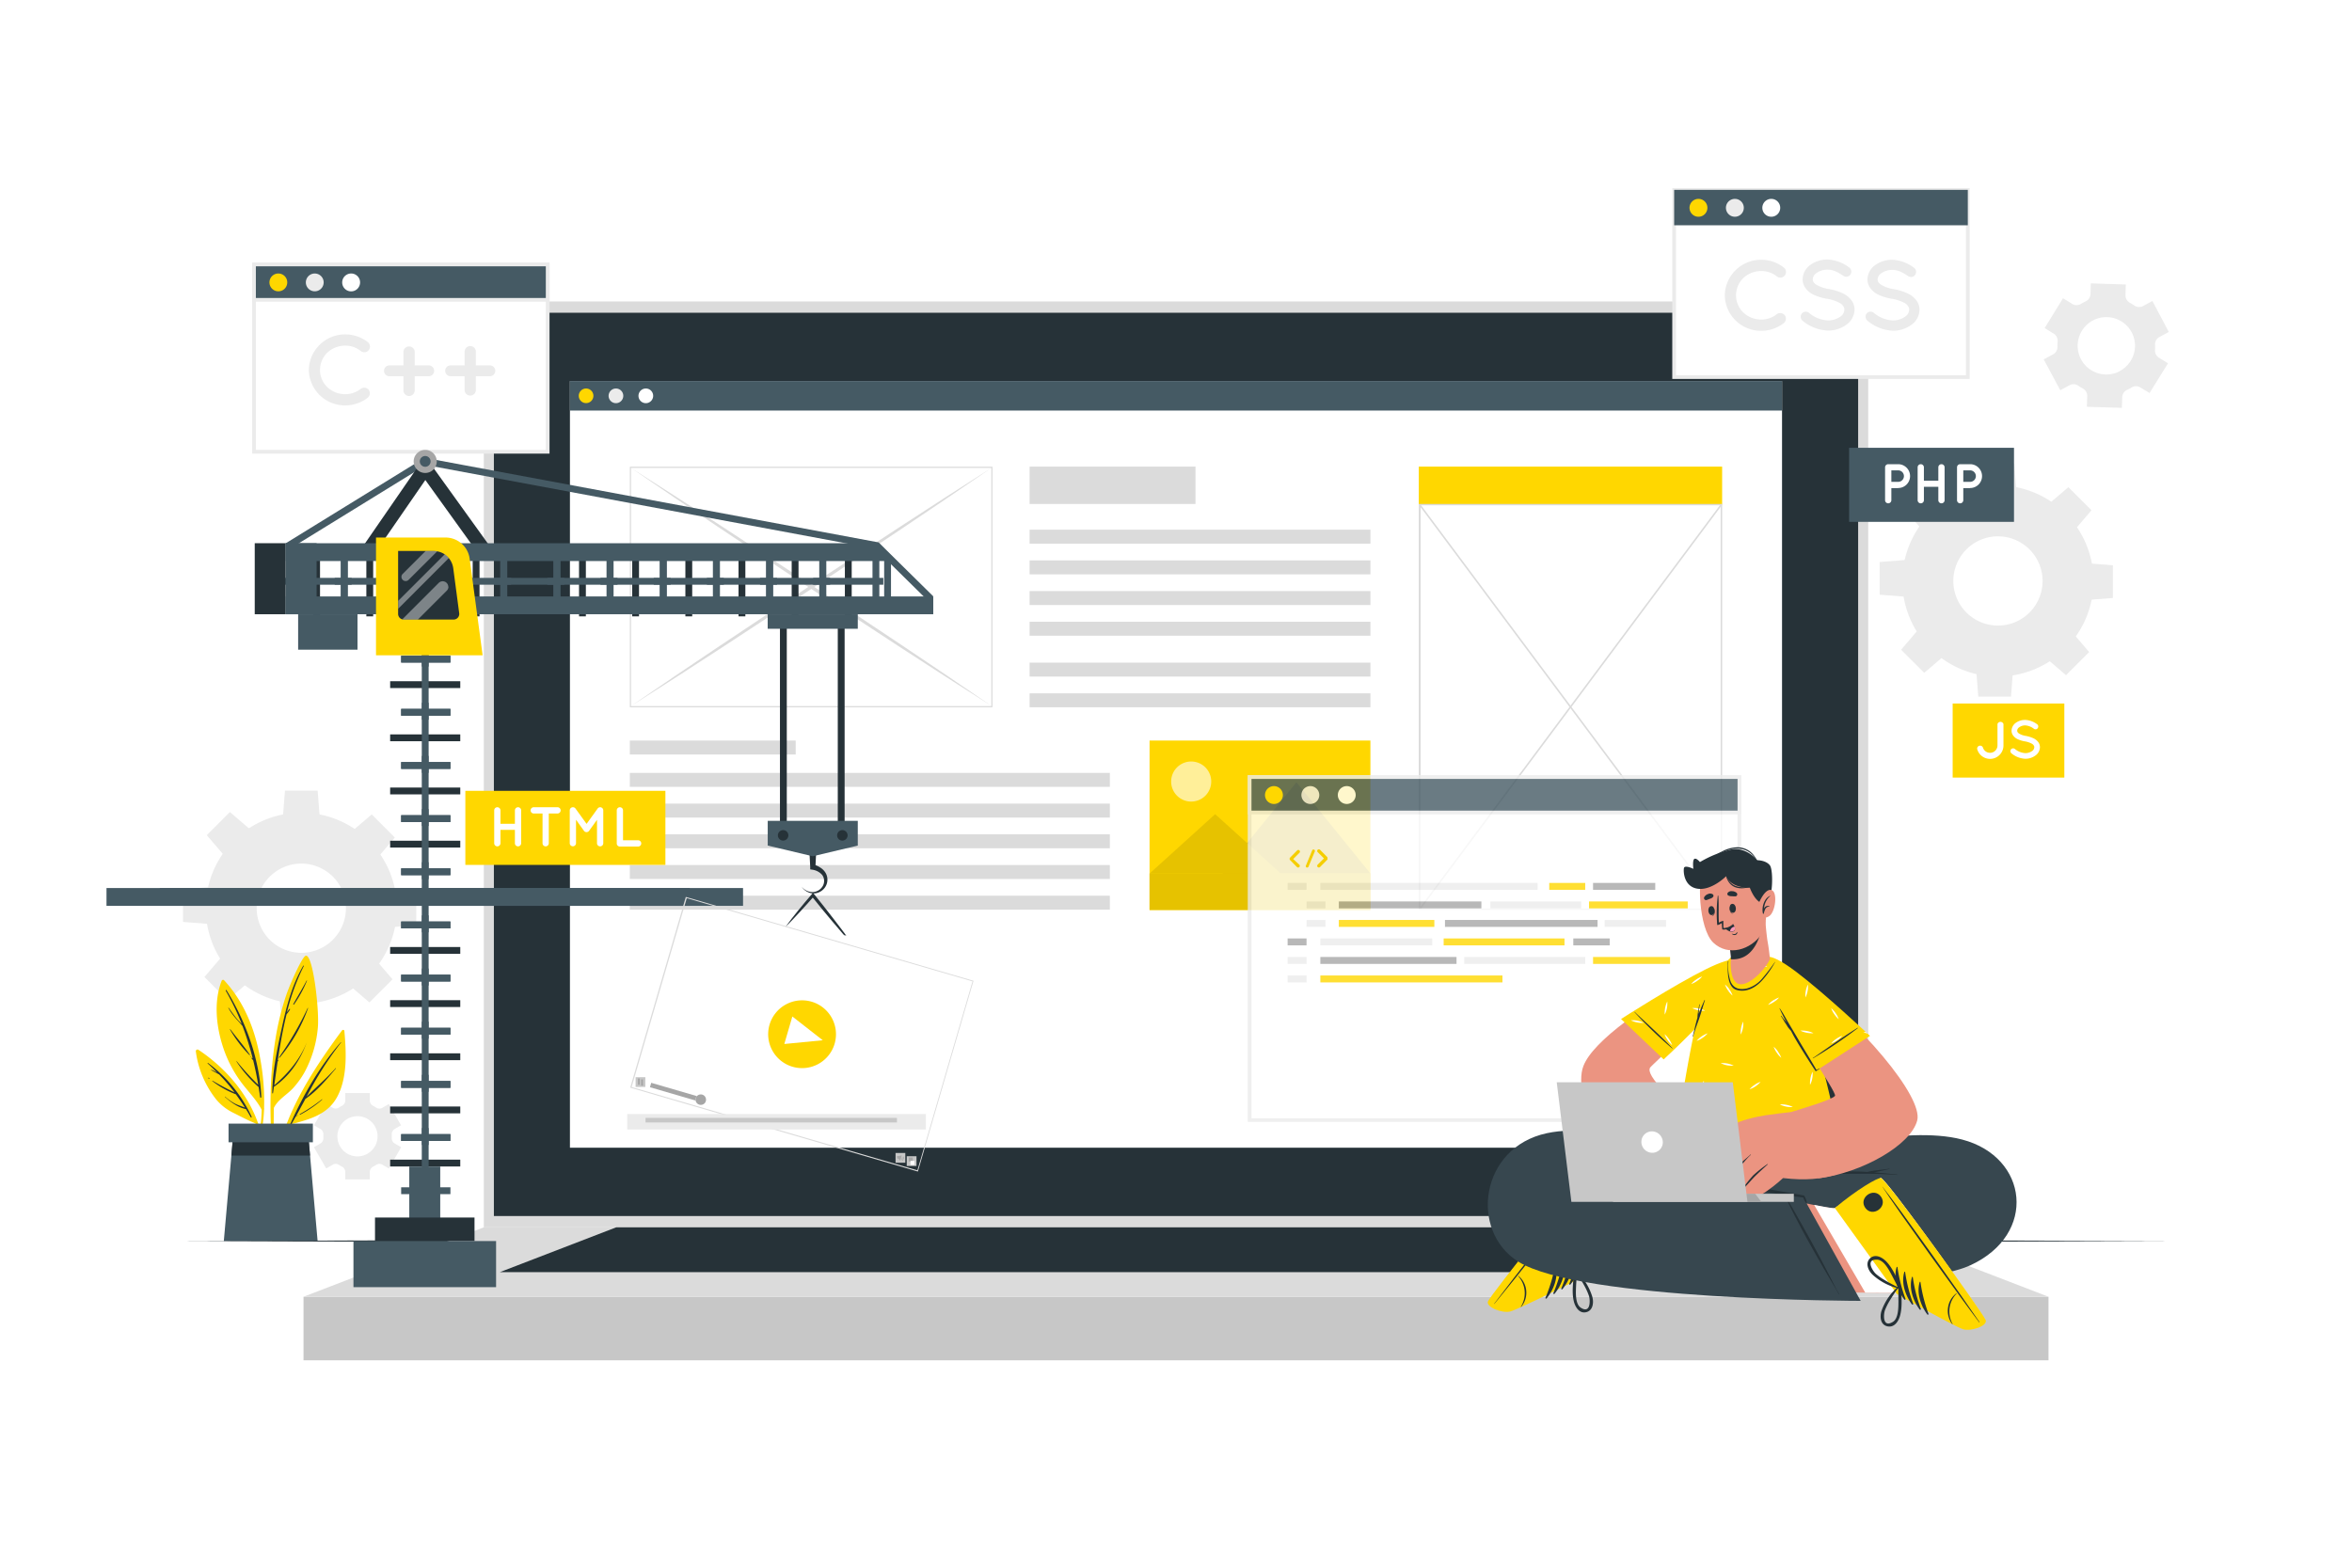 <svg class="animated" id="freepik_stories-development" xmlns="http://www.w3.org/2000/svg" viewBox="0 0 750 500" version="1.1" xmlns:xlink="http://www.w3.org/1999/xlink" xmlns:svgjs="http://svgjs.com/svgjs"><style>svg#freepik_stories-development:not(.animated) .animable {opacity: 0;}svg#freepik_stories-development.animated #freepik--background-complete--inject-42 {animation: 1s 1 forwards cubic-bezier(.36,-0.01,.5,1.38) slideDown,6s Infinite  linear heartbeat;animation-delay: 0s,1s;}svg#freepik_stories-development.animated #freepik--Screens--inject-42 {animation: 1s 1 forwards cubic-bezier(.36,-0.01,.5,1.38) slideUp,6s Infinite  linear shake;animation-delay: 0s,1s;}svg#freepik_stories-development.animated #freepik--Crane--inject-42 {animation: 1.5s Infinite  linear floating;animation-delay: 0s;}            @keyframes slideDown {                0% {                    opacity: 0;                    transform: translateY(-30px);                }                100% {                    opacity: 1;                    transform: translateY(0);                }            }                    @keyframes heartbeat {                0% {                    transform: scale(1);                }                10% {                    transform: scale(1.1);                }                30% {                    transform: scale(1);                }                40% {                    transform: scale(1);                }                50% {                    transform: scale(1.1);                }                60% {                    transform: scale(1);                }                100% {                    transform: scale(1);                }            }                    @keyframes slideUp {                0% {                    opacity: 0;                    transform: translateY(30px);                }                100% {                    opacity: 1;                    transform: inherit;                }            }                    @keyframes shake {                10%, 90% {                    transform: translate3d(-1px, 0, 0);                  }                  20%, 80% {                    transform: translate3d(2px, 0, 0);                  }                  30%, 50%, 70% {                    transform: translate3d(-4px, 0, 0);                  }                  40%, 60% {                    transform: translate3d(4px, 0, 0);                  }            }                    @keyframes floating {                0% {                    opacity: 1;                    transform: translateY(0px);                }                50% {                    transform: translateY(-10px);                }                100% {                    opacity: 1;                    transform: translateY(0px);                }            }        </style><g id="freepik--background-complete--inject-42" class="animable" style="transform-origin: 374.97px 233.275px;"><path d="M685.44,125.36l5.89-9.49-2.91-1.8a2.66,2.66,0,0,1-1.23-2.5,13.25,13.25,0,0,0,0-1.67,2.67,2.67,0,0,1,1.39-2.41l3-1.61L686.36,96l-3,1.62a2.66,2.66,0,0,1-2.77-.18,15.13,15.13,0,0,0-1.42-.88,2.64,2.64,0,0,1-1.4-2.41l.1-3.42-11.16-.35-.1,3.43A2.66,2.66,0,0,1,665,96.15l-.73.37c-.25.13-.48.27-.72.41a2.63,2.63,0,0,1-2.77,0l-2.93-1.81L652,104.63l2.91,1.81a2.67,2.67,0,0,1,1.23,2.5,15.26,15.26,0,0,0-.06,1.66,2.67,2.67,0,0,1-1.38,2.41l-3,1.61,5.28,9.85,3-1.62a2.66,2.66,0,0,1,2.77.18,14.87,14.87,0,0,0,1.41.87,2.67,2.67,0,0,1,1.41,2.41l-.11,3.43,11.16.34.11-3.42a2.66,2.66,0,0,1,1.55-2.31c.25-.11.5-.24.74-.37s.48-.26.72-.41a2.65,2.65,0,0,1,2.78,0Zm-9.45-7a9.15,9.15,0,1,1,3.75-12.38A9.14,9.14,0,0,1,676,118.31Z" style="fill: rgb(235, 235, 235); transform-origin: 671.64px 110.23px;" id="elifk7w7d16fn" class="animable"></path><path d="M127.88,358.9,124,352.12l-2.07,1.2a1.85,1.85,0,0,1-2-.07,10.29,10.29,0,0,0-1-.58,1.86,1.86,0,0,1-1-1.66v-2.39h-7.83V351a1.86,1.86,0,0,1-1,1.66,9.12,9.12,0,0,0-1,.58,1.85,1.85,0,0,1-2,.07l-2.08-1.2-3.91,6.78,2.09,1.2a1.87,1.87,0,0,1,.91,1.72c0,.19,0,.39,0,.58s0,.38,0,.57a1.87,1.87,0,0,1-.91,1.72l-2.09,1.21,3.91,6.78,2.08-1.2a1.85,1.85,0,0,1,2,.07c.33.21.66.4,1,.58a1.85,1.85,0,0,1,1,1.65v2.4h7.83v-2.4a1.86,1.86,0,0,1,1-1.65,11,11,0,0,0,1-.58,1.85,1.85,0,0,1,2-.07l2.08,1.2,3.91-6.78-2.08-1.2a1.87,1.87,0,0,1-.91-1.72c0-.19,0-.39,0-.58s0-.39,0-.58a1.87,1.87,0,0,1,.91-1.72Zm-7.48,3.5A6.41,6.41,0,1,1,114,356,6.4,6.4,0,0,1,120.4,362.4Z" style="fill: rgb(235, 235, 235); transform-origin: 114.015px 362.395px;" id="elhqoftl44yyb" class="animable"></path><path d="M96.08,259.2a30.47,30.47,0,1,0,30.47,30.47A30.45,30.45,0,0,0,96.08,259.2Zm0,44.69a14.23,14.23,0,1,1,14.23-14.22A14.23,14.23,0,0,1,96.08,303.89Z" style="fill: rgb(235, 235, 235); transform-origin: 96.08px 289.67px;" id="elmujbll8eips" class="animable"></path><polygon points="101.94 260.46 90.22 260.46 90.87 252.16 101.29 252.16 101.94 260.46" style="fill: rgb(235, 235, 235); transform-origin: 96.08px 256.31px;" id="elb2m5kylv8fg" class="animable"></polygon><polygon points="79.63 264.41 71.35 272.69 65.94 266.37 73.31 259 79.63 264.41" style="fill: rgb(235, 235, 235); transform-origin: 72.785px 265.845px;" id="elfwcojopiri7" class="animable"></polygon><polygon points="66.65 282.97 66.65 294.69 58.36 294.04 58.36 283.62 66.65 282.97" style="fill: rgb(235, 235, 235); transform-origin: 62.505px 288.83px;" id="el9zw8d335s" class="animable"></polygon><polygon points="70.6 305.27 78.89 313.56 72.56 318.97 65.19 311.6 70.6 305.27" style="fill: rgb(235, 235, 235); transform-origin: 72.04px 312.12px;" id="el7iwgscwhilr" class="animable"></polygon><polygon points="89.16 318.25 100.88 318.25 100.23 326.55 89.81 326.55 89.16 318.25" style="fill: rgb(235, 235, 235); transform-origin: 95.02px 322.4px;" id="elexvqnmfd9nm" class="animable"></polygon><polygon points="111.47 314.3 119.75 306.02 125.16 312.34 117.79 319.71 111.47 314.3" style="fill: rgb(235, 235, 235); transform-origin: 118.315px 312.865px;" id="eliq1atts7r5f" class="animable"></polygon><polygon points="124.45 295.74 124.45 284.02 132.74 284.67 132.74 295.09 124.45 295.74" style="fill: rgb(235, 235, 235); transform-origin: 128.595px 289.88px;" id="elfvpo0i7qpd" class="animable"></polygon><polygon points="120.5 273.44 112.21 265.15 118.54 259.75 125.91 267.12 120.5 273.44" style="fill: rgb(235, 235, 235); transform-origin: 119.06px 266.595px;" id="el4jbr3t2m9xn" class="animable"></polygon><path d="M637.1,154.82a30.48,30.48,0,1,0,30.47,30.48A30.47,30.47,0,0,0,637.1,154.82Zm0,44.7a14.23,14.23,0,1,1,14.23-14.22A14.22,14.22,0,0,1,637.1,199.52Z" style="fill: rgb(235, 235, 235); transform-origin: 637.09px 185.3px;" id="el4zbr7tfhrwm" class="animable"></path><polygon points="642.96 156.09 631.24 156.09 631.89 147.79 642.31 147.79 642.96 156.09" style="fill: rgb(235, 235, 235); transform-origin: 637.1px 151.94px;" id="el9ofhyta5cdf" class="animable"></polygon><polygon points="620.65 160.04 612.37 168.32 606.96 162 614.33 154.63 620.65 160.04" style="fill: rgb(235, 235, 235); transform-origin: 613.805px 161.475px;" id="el8a6pc8w3lsf" class="animable"></polygon><polygon points="607.67 178.6 607.67 190.32 599.38 189.67 599.38 179.25 607.67 178.6" style="fill: rgb(235, 235, 235); transform-origin: 603.525px 184.46px;" id="el0myggb2th87l" class="animable"></polygon><polygon points="611.62 200.9 619.91 209.19 613.59 214.6 606.22 207.23 611.62 200.9" style="fill: rgb(235, 235, 235); transform-origin: 613.065px 207.75px;" id="elkfzqraxvq5m" class="animable"></polygon><polygon points="630.19 213.88 641.9 213.88 641.26 222.18 630.83 222.18 630.19 213.88" style="fill: rgb(235, 235, 235); transform-origin: 636.045px 218.03px;" id="elftk7iu48yop" class="animable"></polygon><polygon points="652.49 209.93 660.78 201.65 666.18 207.97 658.81 215.34 652.49 209.93" style="fill: rgb(235, 235, 235); transform-origin: 659.335px 208.495px;" id="elteqethls3ks" class="animable"></polygon><polygon points="665.47 191.37 665.47 179.65 673.76 180.3 673.76 190.72 665.47 191.37" style="fill: rgb(235, 235, 235); transform-origin: 669.615px 185.51px;" id="elphh6io627k" class="animable"></polygon><polygon points="661.52 169.07 653.24 160.78 659.56 155.37 666.93 162.74 661.52 169.07" style="fill: rgb(235, 235, 235); transform-origin: 660.085px 162.22px;" id="eli1flh1i1oq" class="animable"></polygon></g><g id="freepik--Plant--inject-42" class="animable" style="transform-origin: 86.335px 350.317px;"><path d="M109.07,328.63C99.89,341.06,90.31,355.5,88,371.1c0,.23.35.31.4.07a94.22,94.22,0,0,1,4.06-12.48c6-1.67,12-3,15.14-9,3.23-6.16,2.82-14.19,2.21-20.9C109.74,328.41,109.26,328.39,109.07,328.63Z" style="fill: rgb(255, 215, 0); transform-origin: 99.115px 349.894px;" id="elfjrgw5pvxad" class="animable"></path><path d="M92.54,358.57c4.12-9.26,9.42-18.55,16.15-26.17,0,0,.12,0,.07.08a110.93,110.93,0,0,0-11,17.33c3-3.09,6.37-5.85,9.25-9.12.06-.07.15,0,.09.09-2.86,3.43-6,7.16-9.71,9.7q-1.5,2.76-3,5.54c.25-.14.51-.26.77-.39a0,0,0,0,1,0,.07c-.29.14-.57.29-.86.42-.48.87-1,1.75-1.46,2.62C92.72,358.94,92.45,358.76,92.54,358.57Z" style="fill: rgb(38, 50, 56); transform-origin: 100.647px 345.614px;" id="elb1irzs3jl8" class="animable"></path><path d="M95.6,355.34a53.09,53.09,0,0,0,7.05-4.71c.06-.05.15,0,.09.09a37,37,0,0,1-7,4.79C95.59,355.57,95.49,355.4,95.6,355.34Z" style="fill: rgb(38, 50, 56); transform-origin: 99.157px 353.066px;" id="el5l416dl346j" class="animable"></path><path d="M86.92,368.78c0,.19.34.18.33,0,0-5.13,0-10.29.08-15.45,1.32-2.66,4.14-4.13,6.11-6.26A27.71,27.71,0,0,0,97.1,342a36.64,36.64,0,0,0,4.25-14.17c.54-5.49-1.54-23.62-3.86-23-1.2.32-5.09,9.3-6.12,12.27a85.78,85.78,0,0,0-3.65,15.05C85.84,344.2,86,356.61,86.92,368.78Z" style="fill: rgb(255, 215, 0); transform-origin: 93.846px 336.867px;" id="eltswon93e8g" class="animable"></path><path d="M86.88,346.62l0,0c.28-6.5,1.75-13.06,3.12-19.37,1.47-6.79,3.2-13.18,6.7-19.24.06-.11.23,0,.17.1a71.31,71.31,0,0,0-5.38,14.77c.23-.36.52-.71.76-1.06.1-.13.32,0,.23.14a10.5,10.5,0,0,1-1.1,1.54l0,0c-1.2,4.85-2.07,9.82-2.81,14.77l.17-.19a0,0,0,0,1,.07.06l-.29.49c-.37,2.51-.72,5-1.06,7.51,4.47-3.83,8.29-8.34,10.45-13.89,0,0,0,0,0,0-2.11,5.76-5.44,10.88-10.57,14.38-.09.67-.18,1.34-.28,2,0,.14-.24.1-.24,0,0-.59,0-1.18.06-1.77C86.83,346.78,86.8,346.68,86.88,346.62Z" style="fill: rgb(38, 50, 56); transform-origin: 92.365px 328.342px;" id="elegwdq7ppktm" class="animable"></path><path d="M89,337.2a104.05,104.05,0,0,0,9.12-15.7c0-.06.13,0,.11.05a51.08,51.08,0,0,1-9.06,15.78C89.08,337.43,88.92,337.31,89,337.2Z" style="fill: rgb(38, 50, 56); transform-origin: 93.605px 329.421px;" id="ellqp3bskywzq" class="animable"></path><path d="M93.53,320.24c1.42-2.51,2.91-4.95,4.25-7.51,0-.07.13,0,.1.07a38.77,38.77,0,0,1-4.13,7.56C93.66,320.49,93.45,320.38,93.53,320.24Z" style="fill: rgb(38, 50, 56); transform-origin: 95.698px 316.559px;" id="elrhfixg1puv" class="animable"></path><path d="M93,321.33a0,0,0,1,1,0,0A0,0,0,1,1,93,321.33Z" style="fill: rgb(38, 50, 56); transform-origin: 93px 321.33px;" id="el38kvo490naq" class="animable"></path><path d="M83.44,353.92A52.79,52.79,0,0,1,82.24,364c.05.37.1.73.16,1.11a48.63,48.63,0,0,0,1.81-11.28.34.34,0,0,0,0-.35h0a74,74,0,0,0-1.13-15.28c-1.59-9.44-5.07-18.5-11.65-25.58a.48.48,0,0,0-.73.15c-2.65,6.76-1.73,14.82.54,21.56a39.38,39.38,0,0,0,5.22,10.23C78.73,347.77,81.61,350.46,83.44,353.92Z" style="fill: rgb(255, 215, 0); transform-origin: 76.672px 338.811px;" id="elvz72dnlkcoj" class="animable"></path><path d="M72.22,315.81c6.24,10.13,10.58,22.14,11.11,34.1,0,.21-.35.27-.38,0-.14-1.08-.31-2.14-.48-3.2h0a40.86,40.86,0,0,1-7.08-8.17c0-.05.05-.11.09-.06A86.85,86.85,0,0,0,82.34,346q-.66-4-1.6-7.81c-.17-.19-.33-.39-.49-.58s.07-.31.18-.19l.15.17a89.51,89.51,0,0,0-3.26-10.36c-1.59-1.89-3.36-3.53-4.52-5.81a0,0,0,0,1,.08-.05c.93,1.3,1.83,2.62,2.89,3.83.42.48.88.93,1.32,1.4A80.3,80.3,0,0,0,72,316C71.89,315.8,72.13,315.66,72.22,315.81Z" style="fill: rgb(38, 50, 56); transform-origin: 77.651px 332.919px;" id="elvzs37iajdj8" class="animable"></path><path d="M73.48,328.31c2,2.71,4.32,5.3,6.19,8.1a.08.08,0,0,1-.13.1,41.13,41.13,0,0,1-6.19-8.12C73.29,328.3,73.42,328.23,73.48,328.31Z" style="fill: rgb(38, 50, 56); transform-origin: 76.511px 332.408px;" id="elqhq2fl0et1" class="animable"></path><path d="M80,337l.09.09a.06.06,0,0,1-.09.09l-.09-.08C79.8,337.08,79.89,337,80,337Z" style="fill: rgb(38, 50, 56); transform-origin: 79.984px 337.099px;" id="elsogyiabb4l" class="animable"></path><path d="M62.44,335.28A31.21,31.21,0,0,0,69,350.73a16.42,16.42,0,0,0,5.34,4.16c2.31,1.15,4.73,2.46,7.12,3.4a46.88,46.88,0,0,1,2.53,9c.07-.27.15-.54.23-.8-1.54-13.19-10.07-24.46-21-31.7A.54.54,0,0,0,62.44,335.28Z" style="fill: rgb(255, 215, 0); transform-origin: 73.33px 351.012px;" id="elrh2r3oq1xgc" class="animable"></path><path d="M66.22,339.18c-.08-.07,0-.21.11-.15a44.73,44.73,0,0,1,13.91,17.15c.08.18-.17.34-.27.16-.51-.89-1-1.76-1.55-2.61h0c-2.49-.47-4.85-2.22-6.7-3.88a.05.05,0,0,1,.07-.08A15.71,15.71,0,0,0,74.93,352c1,.51,2.11.84,3.17,1.25-.92-1.47-1.89-2.87-2.89-4.23a29.21,29.21,0,0,1-7.49-4.21c-.07-.06,0-.17.07-.12a77.62,77.62,0,0,0,7,3.72,60.4,60.4,0,0,0-4.91-5.73c-.85-.45-1.71-.9-2.53-1.38a.07.07,0,0,1,0-.13,8.75,8.75,0,0,1,1.94,1C68.32,341.12,67.3,340.14,66.22,339.18Z" style="fill: rgb(38, 50, 56); transform-origin: 73.222px 347.717px;" id="el7uwidkh4rlq" class="animable"></path><path d="M66.45,343.73a3.19,3.19,0,0,1,.42.3,0,0,0,0,1-.05.07,2.38,2.38,0,0,1-.44-.25A.07.07,0,1,1,66.45,343.73Z" style="fill: rgb(38, 50, 56); transform-origin: 66.604px 343.908px;" id="elmnfkt3alc3" class="animable"></path><polygon points="101.28 395.82 71.37 395.82 73.78 368.57 74.31 362.57 98.34 362.57 98.87 368.57 101.28 395.82" style="fill: rgb(69, 90, 100); transform-origin: 86.325px 379.195px;" id="elizt8ymulxn" class="animable"></polygon><polygon points="98.87 368.57 73.78 368.57 74.31 362.57 98.34 362.57 98.87 368.57" style="fill: rgb(38, 50, 56); transform-origin: 86.325px 365.57px;" id="ellofgbm3rj0n" class="animable"></polygon><rect x="72.88" y="358.37" width="26.89" height="5.95" style="fill: rgb(69, 90, 100); transform-origin: 86.325px 361.345px;" id="elwm4dn57da3h" class="animable"></rect></g><g id="freepik--Floor--inject-42" class="animable" style="transform-origin: 375px 395.82px;"><polygon points="56.76 395.82 136.32 395.57 215.88 395.49 375 395.32 534.12 395.49 613.68 395.57 693.24 395.82 613.68 396.06 534.12 396.15 375 396.32 215.88 396.15 136.32 396.06 56.76 395.82" style="fill: rgb(38, 50, 56); transform-origin: 375px 395.82px;" id="el6pcdfyjzpfo" class="animable"></polygon></g><g id="freepik--Device--inject-42" class="animable" style="transform-origin: 375px 265.005px;"><rect x="154.28" y="96.15" width="441.45" height="295.29" style="fill: rgb(219, 219, 219); transform-origin: 375.005px 243.795px;" id="eld07rbao9u5p" class="animable"></rect><rect x="157.49" y="99.75" width="435.03" height="288.09" style="fill: rgb(38, 50, 56); transform-origin: 375.005px 243.795px;" id="elzthxfpjep4a" class="animable"></rect><rect x="96.78" y="413.59" width="556.44" height="20.27" style="fill: rgb(199, 199, 199); transform-origin: 375px 423.725px;" id="eldohg14swwlv" class="animable"></rect><polygon points="96.78 413.59 154.28 391.44 595.72 391.44 653.22 413.59 96.78 413.59" style="fill: rgb(219, 219, 219); transform-origin: 375px 402.515px;" id="el2o0n28i5x97" class="animable"></polygon><polygon points="159.41 405.73 196.51 391.44 553.49 391.44 590.59 405.73 159.41 405.73" style="fill: rgb(38, 50, 56); transform-origin: 375px 398.585px;" id="el035a3832igz4" class="animable"></polygon><rect x="181.74" y="121.53" width="386.51" height="244.52" style="fill: rgb(255, 255, 255); transform-origin: 374.995px 243.79px;" id="elb6rot8y2i9t" class="animable"></rect><rect x="181.74" y="121.53" width="386.51" height="9.41" style="fill: rgb(69, 90, 100); transform-origin: 374.995px 126.235px;" id="elih2w4jvbhc" class="animable"></rect><path d="M189.22,126.24a2.33,2.33,0,1,1-2.33-2.33A2.33,2.33,0,0,1,189.22,126.24Z" style="fill: rgb(255, 215, 0); transform-origin: 186.89px 126.24px;" id="eleqctkc059au" class="animable"></path><path d="M198.75,126.24a2.34,2.34,0,1,1-2.33-2.33A2.33,2.33,0,0,1,198.75,126.24Z" style="fill: rgb(235, 235, 235); transform-origin: 196.41px 126.25px;" id="el4nuk3vq1j2v" class="animable"></path><path d="M208.28,126.24a2.34,2.34,0,1,1-2.33-2.33A2.33,2.33,0,0,1,208.28,126.24Z" style="fill: rgb(255, 255, 255); transform-origin: 205.94px 126.25px;" id="els7rho6aoqar" class="animable"></path><g id="el08bnjqptt7fl"><rect x="366.57" y="236.19" width="70.42" height="54.03" style="fill: rgb(255, 215, 0); transform-origin: 401.78px 263.205px; transform: rotate(180deg);" class="animable"></rect></g><g id="elh1dailtp8ti"><path d="M373.58,248a6.39,6.39,0,1,0,5-5A6.4,6.4,0,0,0,373.58,248Z" style="fill: rgb(255, 255, 255); opacity: 0.6; transform-origin: 379.844px 249.264px;" class="animable"></path></g><polygon points="389.8 278.58 436.99 278.58 413.4 249.5 389.8 278.58" style="fill: rgb(255, 215, 0); transform-origin: 413.395px 264.04px;" id="ely4r27j6tpip" class="animable"></polygon><g id="elkikz1024ezb"><polygon points="389.8 278.58 436.99 278.58 413.4 249.5 389.8 278.58" style="opacity: 0.2; transform-origin: 413.395px 264.04px;" class="animable"></polygon></g><polygon points="366.57 278.61 408.42 278.61 387.49 259.67 366.57 278.61" style="fill: rgb(255, 215, 0); transform-origin: 387.495px 269.14px;" id="elkjdqyphpyd" class="animable"></polygon><g id="elhw5oa4766cb"><polygon points="366.57 278.61 408.42 278.61 387.49 259.67 366.57 278.61" style="opacity: 0.1; transform-origin: 387.495px 269.14px;" class="animable"></polygon></g><rect x="366.57" y="278.58" width="70.42" height="11.64" style="fill: rgb(255, 215, 0); transform-origin: 401.78px 284.4px;" id="elcyy4377636t" class="animable"></rect><g id="elc67jfnsg6th"><rect x="366.57" y="278.58" width="70.42" height="11.64" style="opacity: 0.1; transform-origin: 401.78px 284.4px;" class="animable"></rect></g><rect x="200.83" y="236.19" width="52.9" height="4.45" style="fill: rgb(219, 219, 219); transform-origin: 227.28px 238.415px;" id="elihjbjhs918c" class="animable"></rect><rect x="200.83" y="246.51" width="153.08" height="4.45" style="fill: rgb(219, 219, 219); transform-origin: 277.37px 248.735px;" id="elyxc1x1aaeb9" class="animable"></rect><rect x="200.83" y="256.31" width="153.08" height="4.45" style="fill: rgb(219, 219, 219); transform-origin: 277.37px 258.535px;" id="elmwo1erxf4ce" class="animable"></rect><rect x="200.83" y="266.1" width="153.08" height="4.45" style="fill: rgb(219, 219, 219); transform-origin: 277.37px 268.325px;" id="elvl3xafsoa4" class="animable"></rect><rect x="200.83" y="275.89" width="153.08" height="4.45" style="fill: rgb(219, 219, 219); transform-origin: 277.37px 278.115px;" id="elzilewo7ltrb" class="animable"></rect><rect x="200.83" y="285.68" width="153.08" height="4.45" style="fill: rgb(219, 219, 219); transform-origin: 277.37px 287.905px;" id="elvr47xb4dk59" class="animable"></rect><rect x="328.32" y="148.82" width="52.9" height="11.91" style="fill: rgb(219, 219, 219); transform-origin: 354.77px 154.775px;" id="elumog65lofy" class="animable"></rect><rect x="328.32" y="168.94" width="108.68" height="4.45" style="fill: rgb(219, 219, 219); transform-origin: 382.66px 171.165px;" id="elrcqstouciof" class="animable"></rect><rect x="328.32" y="178.73" width="108.68" height="4.45" style="fill: rgb(219, 219, 219); transform-origin: 382.66px 180.955px;" id="elfrxpgak8ou" class="animable"></rect><rect x="328.32" y="188.52" width="108.68" height="4.45" style="fill: rgb(219, 219, 219); transform-origin: 382.66px 190.745px;" id="el0j4ywvkc6gmn" class="animable"></rect><rect x="328.32" y="198.31" width="108.68" height="4.45" style="fill: rgb(219, 219, 219); transform-origin: 382.66px 200.535px;" id="el16tg31x05ik" class="animable"></rect><rect x="328.32" y="211.34" width="108.68" height="4.45" style="fill: rgb(219, 219, 219); transform-origin: 382.66px 213.565px;" id="elari1odrnbst" class="animable"></rect><rect x="328.32" y="221.13" width="108.68" height="4.45" style="fill: rgb(219, 219, 219); transform-origin: 382.66px 223.355px;" id="eltoco5q8qn18" class="animable"></rect><rect x="452.42" y="148.82" width="96.73" height="12.12" style="fill: rgb(255, 215, 0); transform-origin: 500.785px 154.88px;" id="elrc2hwyhi029" class="animable"></rect><rect x="452.69" y="160.94" width="96.22" height="129.06" style="fill: rgb(255, 255, 255); transform-origin: 500.8px 225.47px;" id="elfk1mc096vy" class="animable"></rect><path d="M549.17,290.22H452.42V160.73h96.75ZM453,289.79h95.68V161.16H453Z" style="fill: rgb(219, 219, 219); transform-origin: 500.795px 225.475px;" id="el5k9h8m8n42l" class="animable"></path><polygon points="452.94 290.09 452.44 289.93 548.65 160.86 549.15 161.02 452.94 290.09" style="fill: rgb(219, 219, 219); transform-origin: 500.795px 225.475px;" id="el7k10q8mmono" class="animable"></polygon><polygon points="548.65 290.09 452.44 161.02 452.94 160.86 549.15 289.93 548.65 290.09" style="fill: rgb(219, 219, 219); transform-origin: 500.795px 225.475px;" id="elcn6vmhza3w7" class="animable"></polygon><rect x="201.03" y="149.03" width="115.28" height="76.34" style="fill: rgb(255, 255, 255); transform-origin: 258.67px 187.2px;" id="eld6ex3qtvy78" class="animable"></rect><path d="M200.85,225.58v-.19l0-76.53H201l115.48,0,0,76.73h-.19Zm.37-76.34,0,75.95,114.9,0,0-75.95Z" style="fill: rgb(219, 219, 219); transform-origin: 258.665px 187.225px;" id="elo6hnradu3mh" class="animable"></path><path d="M201.22,149.24c9.69,6.15,19.33,12.39,28.95,18.64L259,186.76l28.66,19.08,14.28,9.61,14.23,9.71-14.51-9.27-14.45-9.36-28.8-18.88-28.66-19.08C220.19,162.17,210.67,155.76,201.22,149.24Z" style="fill: rgb(219, 219, 219); transform-origin: 258.695px 187.2px;" id="elonrojohl4l" class="animable"></path><path d="M316.14,149.24c-9.46,6.52-19,12.93-28.51,19.33L259,187.65l-28.8,18.88-14.44,9.36-14.51,9.27,14.22-9.71,14.28-9.61,28.66-19.08,28.8-18.88C296.8,161.63,306.44,155.39,316.14,149.24Z" style="fill: rgb(219, 219, 219); transform-origin: 258.695px 187.2px;" id="elqonzs0r1ugg" class="animable"></path></g><g id="freepik--Screens--inject-42" class="animable animator-active" style="transform-origin: 369.34px 208.915px;"><rect x="533.85" y="60.55" width="93.64" height="59.73" style="fill: rgb(255, 255, 255); transform-origin: 580.67px 90.415px;" id="elbost5aciwhr" class="animable"></rect><path d="M628.08,120.87H533.25V60h94.83Zm-93.64-1.18h92.45V61.14H534.44Z" style="fill: rgb(235, 235, 235); transform-origin: 580.665px 90.435px;" id="eleeu53t9lhle" class="animable"></path><rect x="533.85" y="60.55" width="93.64" height="11.3" style="fill: rgb(69, 90, 100); transform-origin: 580.67px 66.2px;" id="el3f00106299e" class="animable"></rect><path d="M544.45,66.28a2.85,2.85,0,1,1-2.84-2.85A2.84,2.84,0,0,1,544.45,66.28Z" style="fill: rgb(255, 215, 0); transform-origin: 541.6px 66.28px;" id="elcwsdf936dhv" class="animable"></path><path d="M556.06,66.28a2.85,2.85,0,1,1-2.84-2.85A2.84,2.84,0,0,1,556.06,66.28Z" style="fill: rgb(235, 235, 235); transform-origin: 553.21px 66.28px;" id="elhbe02i6d3jh" class="animable"></path><path d="M567.67,66.28a2.85,2.85,0,1,1-2.84-2.85A2.84,2.84,0,0,1,567.67,66.28Z" style="fill: rgb(255, 255, 255); transform-origin: 564.82px 66.28px;" id="el3d5axdza0w8" class="animable"></path><path d="M550,94.18a11.55,11.55,0,0,1,11.54-11.33,11.78,11.78,0,0,1,7.27,2.46,1.8,1.8,0,0,1-2.2,2.86,7.88,7.88,0,0,0-5.07-1.73,8.34,8.34,0,0,0-5.66,2.26,7.76,7.76,0,0,0-2.3,5.48,7.62,7.62,0,0,0,2.3,5.47,8.3,8.3,0,0,0,5.66,2.27,7.94,7.94,0,0,0,5.07-1.73,1.91,1.91,0,0,1,2.52.34,1.86,1.86,0,0,1-.32,2.52,11.78,11.78,0,0,1-7.27,2.46A11.51,11.51,0,0,1,550,94.18Z" style="fill: rgb(235, 235, 235); transform-origin: 559.756px 94.18px;" id="elotdlujhqd2f" class="animable"></path><path d="M574.55,100a1.63,1.63,0,0,1,2.29-.22,10.25,10.25,0,0,0,6,2.42,6.78,6.78,0,0,0,3.93-1.16,2.83,2.83,0,0,0,1.36-2.27,1.78,1.78,0,0,0-.29-1,2.89,2.89,0,0,0-.94-1,12.79,12.79,0,0,0-4.31-1.48h-.06a17.08,17.08,0,0,1-4.06-1.22,6.79,6.79,0,0,1-2.93-2.46,4.82,4.82,0,0,1-.72-2.58,5.81,5.81,0,0,1,2.52-4.59,9.26,9.26,0,0,1,5.44-1.67,12.33,12.33,0,0,1,6.86,2.52,1.62,1.62,0,0,1,.44,2.23,1.6,1.6,0,0,1-2.24.48c-1.6-1.07-3.14-2-5.06-2a6,6,0,0,0-3.53,1.07,2.52,2.52,0,0,0-1.19,2,1.5,1.5,0,0,0,.22.88,2.91,2.91,0,0,0,.85.82,10.85,10.85,0,0,0,3.93,1.39h.06a18.21,18.21,0,0,1,4.35,1.32,7.34,7.34,0,0,1,3.14,2.61,5,5,0,0,1,.76,2.67,6.07,6.07,0,0,1-2.71,4.88,9.84,9.84,0,0,1-5.82,1.79,13.56,13.56,0,0,1-8.05-3.14A1.68,1.68,0,0,1,574.55,100Z" style="fill: rgb(235, 235, 235); transform-origin: 582.788px 94.1px;" id="elp5fwbqy5vm" class="animable"></path><path d="M595.22,100a1.63,1.63,0,0,1,2.29-.22,10.25,10.25,0,0,0,6,2.42,6.78,6.78,0,0,0,3.93-1.16,2.83,2.83,0,0,0,1.36-2.27,1.78,1.78,0,0,0-.29-1,2.89,2.89,0,0,0-.94-1,12.79,12.79,0,0,0-4.31-1.48h-.06a17.08,17.08,0,0,1-4.06-1.22,6.79,6.79,0,0,1-2.93-2.46,4.82,4.82,0,0,1-.72-2.58A5.81,5.81,0,0,1,598,84.52a9.26,9.26,0,0,1,5.44-1.67,12.33,12.33,0,0,1,6.86,2.52,1.62,1.62,0,0,1,.44,2.23,1.6,1.6,0,0,1-2.24.48c-1.6-1.07-3.14-2-5.06-2a6,6,0,0,0-3.53,1.07,2.52,2.52,0,0,0-1.19,2A1.5,1.5,0,0,0,599,90a2.91,2.91,0,0,0,.85.82,10.85,10.85,0,0,0,3.93,1.39h.06a18.21,18.21,0,0,1,4.35,1.32,7.34,7.34,0,0,1,3.14,2.61,5.14,5.14,0,0,1,.76,2.67,6.07,6.07,0,0,1-2.71,4.88,9.84,9.84,0,0,1-5.82,1.79,13.56,13.56,0,0,1-8-3.14A1.68,1.68,0,0,1,595.22,100Z" style="fill: rgb(235, 235, 235); transform-origin: 603.491px 94.165px;" id="elu8ocbdad7yl" class="animable"></path><rect x="589.65" y="142.82" width="52.57" height="23.62" style="fill: rgb(69, 90, 100); transform-origin: 615.935px 154.63px;" id="elljuy3d1wsq" class="animable"></rect><path d="M605.29,155.68h-2.18v3.85a1,1,0,0,1-2,0V149.05a1,1,0,0,1,1-1h3.17a3.8,3.8,0,1,1,0,7.6Zm-2.18-2h2.18a1.83,1.83,0,1,0,0-3.66h-2.18Z" style="fill: rgb(255, 255, 255); transform-origin: 605.095px 154.29px;" id="el7ru7559kb1w" class="animable"></path><path d="M611.49,159.53V149.05a1,1,0,0,1,1-1,1,1,0,0,1,1,1v4.27h4.6v-4.27a1,1,0,0,1,1-1,1,1,0,0,1,1,1v10.48a1,1,0,0,1-1,1,1,1,0,0,1-1-1v-4.26h-4.6v4.26a1,1,0,0,1-1,1A1,1,0,0,1,611.49,159.53Z" style="fill: rgb(255, 255, 255); transform-origin: 615.79px 154.29px;" id="elaq087o95kk" class="animable"></path><path d="M628.23,155.68h-2.18v3.85a1,1,0,0,1-1,1,1,1,0,0,1-1-1V149.05a1,1,0,0,1,1-1h3.18a3.8,3.8,0,1,1,0,7.6Zm-2.18-2h2.18a1.83,1.83,0,1,0,0-3.66h-2.18Z" style="fill: rgb(255, 255, 255); transform-origin: 628.04px 154.29px;" id="el91e934dtf7c" class="animable"></path><g id="elvq49ni9f4j"><g style="opacity: 0.8; transform-origin: 476.555px 302.535px;" class="animable"><rect x="398.47" y="247.83" width="156.16" height="109.4" style="fill: rgb(255, 255, 255); transform-origin: 476.55px 302.53px;" id="elo63muxf2ud9" class="animable"></rect><path d="M555.23,357.83H397.88V247.24H555.23Zm-156.16-1.18h155V248.43h-155Z" style="fill: rgb(235, 235, 235); transform-origin: 476.555px 302.535px;" id="elmyidwzhesw" class="animable"></path><rect x="398.47" y="247.83" width="156.16" height="11.3" style="fill: rgb(69, 90, 100); transform-origin: 476.55px 253.48px;" id="elhxqarxa7kps" class="animable"></rect><path d="M555.23,259.72H397.88V247.24H555.23Zm-156.16-1.18h155V248.43h-155Z" style="fill: rgb(235, 235, 235); transform-origin: 476.555px 253.48px;" id="el4hmq0haeadj" class="animable"></path><path d="M409.08,253.56a2.85,2.85,0,1,1-2.85-2.84A2.86,2.86,0,0,1,409.08,253.56Z" style="fill: rgb(255, 215, 0); transform-origin: 406.23px 253.57px;" id="eleipzolbx62h" class="animable"></path><path d="M420.69,253.56a2.85,2.85,0,1,1-2.85-2.84A2.86,2.86,0,0,1,420.69,253.56Z" style="fill: rgb(235, 235, 235); transform-origin: 417.84px 253.57px;" id="elxz60g0w401l" class="animable"></path><path d="M432.3,253.56a2.85,2.85,0,1,1-2.85-2.84A2.86,2.86,0,0,1,432.3,253.56Z" style="fill: rgb(255, 255, 255); transform-origin: 429.45px 253.57px;" id="elfi3gz9vmik8" class="animable"></path><rect x="410.59" y="281.6" width="6.04" height="2.21" style="fill: rgb(235, 235, 235); transform-origin: 413.61px 282.705px;" id="elkq1fx1u8zm" class="animable"></rect><rect x="421.03" y="281.6" width="69.28" height="2.21" style="fill: rgb(235, 235, 235); transform-origin: 455.67px 282.705px;" id="elh2jjsqff7fp" class="animable"></rect><rect x="494.02" y="281.6" width="11.47" height="2.21" style="fill: rgb(255, 215, 0); transform-origin: 499.755px 282.705px;" id="elcsv801l99y9" class="animable"></rect><rect x="507.99" y="281.6" width="19.83" height="2.21" style="fill: rgb(166, 166, 166); transform-origin: 517.905px 282.705px;" id="elr08f1o8k7bm" class="animable"></rect><rect x="416.63" y="287.51" width="6.04" height="2.21" style="fill: rgb(235, 235, 235); transform-origin: 419.65px 288.615px;" id="el8s2tm1uuwn" class="animable"></rect><rect x="426.92" y="287.51" width="45.46" height="2.21" style="fill: rgb(166, 166, 166); transform-origin: 449.65px 288.615px;" id="elj9fii0h2mmd" class="animable"></rect><rect x="421.03" y="305.22" width="43.42" height="2.21" style="fill: rgb(166, 166, 166); transform-origin: 442.74px 306.325px;" id="elu355je8e36" class="animable"></rect><rect x="426.92" y="293.41" width="30.46" height="2.21" style="fill: rgb(255, 215, 0); transform-origin: 442.15px 294.515px;" id="elp56r4ixk0ph" class="animable"></rect><rect x="501.69" y="299.31" width="11.62" height="2.21" style="fill: rgb(166, 166, 166); transform-origin: 507.5px 300.415px;" id="el37vl2iyr1bh" class="animable"></rect><rect x="460.77" y="293.41" width="48.65" height="2.21" style="fill: rgb(166, 166, 166); transform-origin: 485.095px 294.515px;" id="elmz8zf44b2f" class="animable"></rect><rect x="421.03" y="311.12" width="58.07" height="2.21" style="fill: rgb(255, 215, 0); transform-origin: 450.065px 312.225px;" id="elejhi5qoimnn" class="animable"></rect><rect x="506.71" y="287.51" width="31.47" height="2.21" style="fill: rgb(255, 215, 0); transform-origin: 522.445px 288.615px;" id="elf933591nrw" class="animable"></rect><rect x="475.24" y="287.51" width="28.97" height="2.21" style="fill: rgb(235, 235, 235); transform-origin: 489.725px 288.615px;" id="el2qqgjjmtfem" class="animable"></rect><rect x="511.7" y="293.41" width="19.55" height="2.21" style="fill: rgb(235, 235, 235); transform-origin: 521.475px 294.515px;" id="el0j60pps2p0tv" class="animable"></rect><rect x="416.63" y="293.41" width="6.04" height="2.21" style="fill: rgb(235, 235, 235); transform-origin: 419.65px 294.515px;" id="elq6lud999mp" class="animable"></rect><rect x="410.59" y="299.31" width="6.04" height="2.21" style="fill: rgb(166, 166, 166); transform-origin: 413.61px 300.415px;" id="elfsnd61r0pah" class="animable"></rect><rect x="421.03" y="299.31" width="35.69" height="2.21" style="fill: rgb(235, 235, 235); transform-origin: 438.875px 300.415px;" id="elxs3dn79xwyg" class="animable"></rect><rect x="466.92" y="305.22" width="38.58" height="2.21" style="fill: rgb(235, 235, 235); transform-origin: 486.21px 306.325px;" id="ely8636pmo0oq" class="animable"></rect><rect x="507.99" y="305.22" width="24.55" height="2.21" style="fill: rgb(255, 215, 0); transform-origin: 520.265px 306.325px;" id="elhq6f536y6vi" class="animable"></rect><rect x="460.35" y="299.31" width="38.53" height="2.21" style="fill: rgb(255, 215, 0); transform-origin: 479.615px 300.415px;" id="el32r50eksl3o" class="animable"></rect><rect x="410.59" y="305.22" width="6.04" height="2.21" style="fill: rgb(235, 235, 235); transform-origin: 413.61px 306.325px;" id="el415qod9dheq" class="animable"></rect><rect x="410.59" y="311.12" width="6.04" height="2.21" style="fill: rgb(235, 235, 235); transform-origin: 413.61px 312.225px;" id="ela4v6sbe8837" class="animable"></rect><path d="M414.32,275.79a.53.53,0,0,1,0,.75.51.51,0,0,1-.36.15.54.54,0,0,1-.38-.15l-2.33-2.36a.05.05,0,0,1,0-.05l0,0a.1.1,0,0,1,0-.07l0,0s0,0,0-.05,0,0,0,0v-.06s0,0,0-.05v-.1s0,0,0,0l0-.07s0,0,0,0,0,0,0-.07a0,0,0,0,1,0,0s0,0,.05-.05l2.33-2.37a.53.53,0,0,1,.74,0,.53.53,0,0,1,0,.75l-2,2Z" style="fill: rgb(255, 215, 0); transform-origin: 412.884px 273.89px;" id="elklm6zwd3rm" class="animable"></path><path d="M416.43,276.06l2-4.84a.45.45,0,1,1,.83.35l-2,4.84a.45.45,0,0,1-.42.28.35.35,0,0,1-.17,0A.44.44,0,0,1,416.43,276.06Z" style="fill: rgb(255, 215, 0); transform-origin: 417.835px 273.823px;" id="elmo06o9qz7sr" class="animable"></path><path d="M423.31,274.11h0l-.05.06-2.33,2.36a.54.54,0,0,1-.38.15.53.53,0,0,1-.37-.15.53.53,0,0,1,0-.75l2-2-2-2a.53.53,0,0,1,0-.75.54.54,0,0,1,.75,0l2.33,2.37.05.05s0,0,0,0,0,.05,0,.07,0,0,0,0a.41.41,0,0,0,0,.08s0,0,0,0v.21h0s0,.06,0,.08v0A.2.2,0,0,1,423.31,274.11Z" style="fill: rgb(255, 215, 0); transform-origin: 421.684px 273.779px;" id="el25brh71e2lp" class="animable"></path></g></g><rect x="148.39" y="252.23" width="63.79" height="23.62" style="fill: rgb(255, 215, 0); transform-origin: 180.285px 264.04px;" id="elgj2blefc56q" class="animable"></rect><path d="M157.59,268.94V258.46a1,1,0,0,1,2,0v4.27h4.6v-4.27a1,1,0,0,1,2,0v10.48a1,1,0,0,1-2,0v-4.26h-4.6v4.26a1,1,0,0,1-2,0Z" style="fill: rgb(255, 255, 255); transform-origin: 161.89px 263.7px;" id="elh0p907r9swq" class="animable"></path><path d="M177.78,259.46H175v9.48a1,1,0,0,1-1,1,1,1,0,0,1-1-1v-9.48h-2.8a1,1,0,0,1-1-1,1,1,0,0,1,1-1h7.58a1,1,0,0,1,1,1A1,1,0,0,1,177.78,259.46Z" style="fill: rgb(255, 255, 255); transform-origin: 173.99px 263.7px;" id="elrx36iv5c4nj" class="animable"></path><path d="M192.37,258.46v10.48a1,1,0,0,1-1,1,1,1,0,0,1-1-1v-7.47L187.84,265a1,1,0,0,1-.8.4h0a1,1,0,0,1-.82-.4l-2.54-3.55v7.47a1,1,0,0,1-2,0V258.46a1,1,0,0,1,1-1h.05a1,1,0,0,1,.78.41l3.54,4.9,3.53-4.9a1,1,0,0,1,.8-.41h0A1,1,0,0,1,192.37,258.46Z" style="fill: rgb(255, 255, 255); transform-origin: 187.025px 263.7px;" id="el2n2ypx1bin3" class="animable"></path><path d="M196.67,268.94V258.46a1,1,0,0,1,1-1,1,1,0,0,1,1,1V268h4.81a1,1,0,0,1,0,2h-5.81A1,1,0,0,1,196.67,268.94Z" style="fill: rgb(255, 255, 255); transform-origin: 200.574px 263.73px;" id="elj3lbc69d70a" class="animable"></path><rect x="622.66" y="224.38" width="35.61" height="23.62" style="fill: rgb(255, 215, 0); transform-origin: 640.465px 236.19px;" id="elr53a3vecssm" class="animable"></rect><path d="M632.33,238.48a2.37,2.37,0,0,0,4.62-.73v-6.82a1,1,0,0,1,1.91,0v6.82a4.27,4.27,0,0,1-8.34,1.31.93.93,0,0,1,.61-1.19A.94.94,0,0,1,632.33,238.48Z" style="fill: rgb(255, 255, 255); transform-origin: 634.665px 236.133px;" id="elrg74s5aml4" class="animable"></path><path d="M641.26,239a.89.89,0,0,1,1.25-.12,5.67,5.67,0,0,0,3.29,1.32,3.71,3.71,0,0,0,2.15-.64,1.54,1.54,0,0,0,.74-1.23.92.92,0,0,0-.16-.55,1.56,1.56,0,0,0-.51-.52,6.9,6.9,0,0,0-2.36-.81h0a9,9,0,0,1-2.22-.67,3.69,3.69,0,0,1-1.6-1.34,2.61,2.61,0,0,1-.4-1.41,3.18,3.18,0,0,1,1.38-2.51,5.05,5.05,0,0,1,3-.91,6.78,6.78,0,0,1,3.75,1.37.88.88,0,0,1,.24,1.22.86.86,0,0,1-1.22.26,5,5,0,0,0-2.77-1.1,3.22,3.22,0,0,0-1.92.59,1.35,1.35,0,0,0-.66,1.08.8.8,0,0,0,.13.48,1.64,1.64,0,0,0,.46.45,5.9,5.9,0,0,0,2.15.75h0a10.39,10.39,0,0,1,2.38.73,4.08,4.08,0,0,1,1.72,1.42,2.89,2.89,0,0,1,.41,1.47A3.32,3.32,0,0,1,649,241a5.36,5.36,0,0,1-3.18,1,7.38,7.38,0,0,1-4.4-1.72A.91.91,0,0,1,641.26,239Z" style="fill: rgb(255, 255, 255); transform-origin: 645.779px 235.805px;" id="ele4rfjv43e7j" class="animable"></path><rect x="81" y="84.34" width="93.64" height="59.73" style="fill: rgb(255, 255, 255); transform-origin: 127.82px 114.205px;" id="elymeiytbo1v" class="animable"></rect><path d="M175.23,144.67H80.41V83.75h94.82Zm-93.64-1.19h92.46V84.94H81.59Z" style="fill: rgb(235, 235, 235); transform-origin: 127.82px 114.21px;" id="elirothqc1mx" class="animable"></path><rect x="81" y="84.34" width="93.64" height="11.3" style="fill: rgb(69, 90, 100); transform-origin: 127.82px 89.99px;" id="elf9ib21xsp17" class="animable"></rect><path d="M175.23,96.23H80.41V83.75h94.82ZM81.59,95.05h92.46V84.94H81.59Z" style="fill: rgb(235, 235, 235); transform-origin: 127.82px 89.99px;" id="el6nasjocntvu" class="animable"></path><path d="M91.6,90.07a2.84,2.84,0,1,1-2.84-2.84A2.84,2.84,0,0,1,91.6,90.07Z" style="fill: rgb(255, 215, 0); transform-origin: 88.76px 90.07px;" id="elo9spn3mo288" class="animable"></path><path d="M103.21,90.07a2.84,2.84,0,1,1-2.84-2.84A2.84,2.84,0,0,1,103.21,90.07Z" style="fill: rgb(235, 235, 235); transform-origin: 100.37px 90.07px;" id="elhkw0pm79ezd" class="animable"></path><path d="M114.82,90.07A2.85,2.85,0,1,1,112,87.23,2.84,2.84,0,0,1,114.82,90.07Z" style="fill: rgb(255, 255, 255); transform-origin: 111.97px 90.08px;" id="elfr10kfgw96" class="animable"></path><path d="M98.48,118A11.56,11.56,0,0,1,110,106.65a11.8,11.8,0,0,1,7.27,2.45,1.81,1.81,0,0,1-2.21,2.87,7.78,7.78,0,0,0-5.06-1.73,8.32,8.32,0,0,0-5.66,2.26,7.76,7.76,0,0,0-2.3,5.48,7.62,7.62,0,0,0,2.3,5.47,8.28,8.28,0,0,0,5.66,2.27,7.89,7.89,0,0,0,5.06-1.73,1.91,1.91,0,0,1,2.52.34,1.86,1.86,0,0,1-.31,2.52A11.8,11.8,0,0,1,110,129.3,11.51,11.51,0,0,1,98.48,118Z" style="fill: rgb(235, 235, 235); transform-origin: 108.228px 117.975px;" id="eld79a5sqww2" class="animable"></path><path d="M128.65,120h-4.47a1.73,1.73,0,0,1,0-3.46h4.47v-4.38a1.8,1.8,0,0,1,3.59,0v4.38h4.47a1.73,1.73,0,0,1,0,3.46h-4.47v4.37a1.8,1.8,0,1,1-3.59,0Z" style="fill: rgb(235, 235, 235); transform-origin: 130.445px 118.399px;" id="el7rou92cyegv" class="animable"></path><path d="M148.16,120h-4.47a1.73,1.73,0,1,1,0-3.46h4.47v-4.38a1.77,1.77,0,0,1,1.79-1.79,1.79,1.79,0,0,1,1.79,1.79v4.38h4.47a1.73,1.73,0,0,1,0,3.46h-4.47v4.37a1.79,1.79,0,0,1-1.79,1.8,1.77,1.77,0,0,1-1.79-1.8Z" style="fill: rgb(235, 235, 235); transform-origin: 149.95px 118.27px;" id="elwk4n8t6br" class="animable"></path></g><g id="freepik--Crane--inject-42" class="animable" style="transform-origin: 195.83px 277.01px;"><g id="eliucvn39jnoi"><rect x="124.41" y="200.32" width="22.36" height="2.18" style="fill: rgb(38, 50, 56); transform-origin: 135.59px 201.41px; transform: rotate(-46.68deg);" class="animable"></rect></g><rect x="127.92" y="209.14" width="15.71" height="2.18" style="fill: rgb(69, 90, 100); transform-origin: 135.775px 210.23px;" id="elvl3wugtw97" class="animable"></rect><rect x="127.92" y="192.18" width="15.71" height="2.18" style="fill: rgb(69, 90, 100); transform-origin: 135.775px 193.27px;" id="el66tmrif1oh7" class="animable"></rect><g id="elfdljjbtbpxb"><rect x="134.5" y="190.23" width="2.18" height="22.36" style="fill: rgb(69, 90, 100); transform-origin: 135.59px 201.41px; transform: rotate(-43.31deg);" class="animable"></rect></g><g id="elah33t147ri"><rect x="124.41" y="217.27" width="22.36" height="2.18" style="fill: rgb(38, 50, 56); transform-origin: 135.59px 218.36px; transform: rotate(-46.68deg);" class="animable"></rect></g><rect x="127.92" y="226.09" width="15.71" height="2.18" style="fill: rgb(69, 90, 100); transform-origin: 135.775px 227.18px;" id="elbzmn7p1lmo8" class="animable"></rect><rect x="127.92" y="209.14" width="15.71" height="2.18" style="fill: rgb(69, 90, 100); transform-origin: 135.775px 210.23px;" id="el84vlc5uxktd" class="animable"></rect><g id="elq04mbxfn5x"><rect x="134.5" y="207.18" width="2.18" height="22.36" style="fill: rgb(69, 90, 100); transform-origin: 135.59px 218.36px; transform: rotate(-43.31deg);" class="animable"></rect></g><g id="elsq3pu6uv1bm"><rect x="124.41" y="234.23" width="22.36" height="2.18" style="fill: rgb(38, 50, 56); transform-origin: 135.59px 235.32px; transform: rotate(-46.68deg);" class="animable"></rect></g><rect x="127.92" y="243.05" width="15.71" height="2.18" style="fill: rgb(69, 90, 100); transform-origin: 135.775px 244.14px;" id="elpi85y6pceld" class="animable"></rect><rect x="127.92" y="226.09" width="15.71" height="2.18" style="fill: rgb(69, 90, 100); transform-origin: 135.775px 227.18px;" id="el6seuisfm30s" class="animable"></rect><g id="elo9gdzj07q9"><rect x="134.5" y="224.14" width="2.18" height="22.36" style="fill: rgb(69, 90, 100); transform-origin: 135.59px 235.32px; transform: rotate(-43.31deg);" class="animable"></rect></g><g id="elrc4fe78q38"><rect x="124.41" y="251.18" width="22.36" height="2.18" style="fill: rgb(38, 50, 56); transform-origin: 135.59px 252.27px; transform: rotate(-46.68deg);" class="animable"></rect></g><rect x="127.92" y="260" width="15.71" height="2.18" style="fill: rgb(69, 90, 100); transform-origin: 135.775px 261.09px;" id="elshjgsgikfkr" class="animable"></rect><rect x="127.92" y="243.05" width="15.71" height="2.18" style="fill: rgb(69, 90, 100); transform-origin: 135.775px 244.14px;" id="el698ro8tgkjl" class="animable"></rect><g id="elckx8lmaxaul"><rect x="134.5" y="241.09" width="2.18" height="22.36" style="fill: rgb(69, 90, 100); transform-origin: 135.59px 252.27px; transform: rotate(-43.31deg);" class="animable"></rect></g><g id="elbc8tkmcpx3c"><rect x="124.41" y="268.14" width="22.36" height="2.18" style="fill: rgb(38, 50, 56); transform-origin: 135.59px 269.23px; transform: rotate(-46.68deg);" class="animable"></rect></g><rect x="127.92" y="276.95" width="15.71" height="2.18" style="fill: rgb(69, 90, 100); transform-origin: 135.775px 278.04px;" id="el4m0gp4f62t7" class="animable"></rect><rect x="127.92" y="260" width="15.71" height="2.18" style="fill: rgb(69, 90, 100); transform-origin: 135.775px 261.09px;" id="elcwtevc2j8nl" class="animable"></rect><g id="elp70lyvm8u"><rect x="134.5" y="258.04" width="2.18" height="22.36" style="fill: rgb(69, 90, 100); transform-origin: 135.59px 269.22px; transform: rotate(-43.31deg);" class="animable"></rect></g><g id="elx0git0hsaa"><rect x="124.41" y="285.09" width="22.36" height="2.18" style="fill: rgb(38, 50, 56); transform-origin: 135.59px 286.18px; transform: rotate(-46.614deg);" class="animable"></rect></g><rect x="127.92" y="293.91" width="15.71" height="2.18" style="fill: rgb(69, 90, 100); transform-origin: 135.775px 295px;" id="elfc7d0imil3" class="animable"></rect><rect x="127.92" y="276.95" width="15.71" height="2.18" style="fill: rgb(69, 90, 100); transform-origin: 135.775px 278.04px;" id="elr8xeays9iaj" class="animable"></rect><g id="el2emyzmm04ul"><rect x="134.5" y="275" width="2.18" height="22.36" style="fill: rgb(69, 90, 100); transform-origin: 135.59px 286.18px; transform: rotate(-43.31deg);" class="animable"></rect></g><g id="el56cyib4s9p7"><rect x="124.41" y="302.04" width="22.36" height="2.18" style="fill: rgb(38, 50, 56); transform-origin: 135.59px 303.13px; transform: rotate(-46.614deg);" class="animable"></rect></g><rect x="127.92" y="310.86" width="15.71" height="2.18" style="fill: rgb(69, 90, 100); transform-origin: 135.775px 311.95px;" id="elu52507u0opb" class="animable"></rect><rect x="127.92" y="293.91" width="15.71" height="2.18" style="fill: rgb(69, 90, 100); transform-origin: 135.775px 295px;" id="elaod16ee5ibj" class="animable"></rect><g id="eltj2adb88e4k"><rect x="134.5" y="291.95" width="2.18" height="22.36" style="fill: rgb(69, 90, 100); transform-origin: 135.59px 303.13px; transform: rotate(-43.31deg);" class="animable"></rect></g><g id="eldnwftlep50k"><rect x="124.41" y="319" width="22.36" height="2.18" style="fill: rgb(38, 50, 56); transform-origin: 135.59px 320.09px; transform: rotate(-46.68deg);" class="animable"></rect></g><rect x="127.92" y="327.81" width="15.71" height="2.18" style="fill: rgb(69, 90, 100); transform-origin: 135.775px 328.9px;" id="el91ij7a2tsrf" class="animable"></rect><rect x="127.92" y="310.86" width="15.71" height="2.18" style="fill: rgb(69, 90, 100); transform-origin: 135.775px 311.95px;" id="elk74jeb0a9wf" class="animable"></rect><g id="el2jjektvoqkf"><rect x="134.5" y="308.91" width="2.18" height="22.36" style="fill: rgb(69, 90, 100); transform-origin: 135.59px 320.09px; transform: rotate(-43.31deg);" class="animable"></rect></g><g id="elvoblc6j59no"><rect x="124.41" y="335.95" width="22.36" height="2.18" style="fill: rgb(38, 50, 56); transform-origin: 135.59px 337.04px; transform: rotate(-46.68deg);" class="animable"></rect></g><rect x="127.92" y="344.77" width="15.71" height="2.18" style="fill: rgb(69, 90, 100); transform-origin: 135.775px 345.86px;" id="eleb7smhex1bj" class="animable"></rect><rect x="127.92" y="327.81" width="15.71" height="2.18" style="fill: rgb(69, 90, 100); transform-origin: 135.775px 328.9px;" id="elfwj52t1mk3r" class="animable"></rect><g id="elhaeqh9bx3x7"><rect x="134.5" y="325.86" width="2.18" height="22.36" style="fill: rgb(69, 90, 100); transform-origin: 135.59px 337.04px; transform: rotate(-43.31deg);" class="animable"></rect></g><g id="elt9os6emxj79"><rect x="124.41" y="352.91" width="22.36" height="2.18" style="fill: rgb(38, 50, 56); transform-origin: 135.59px 354px; transform: rotate(-46.7deg);" class="animable"></rect></g><rect x="127.92" y="361.72" width="15.71" height="2.18" style="fill: rgb(69, 90, 100); transform-origin: 135.775px 362.81px;" id="el0m44nu1c7zsn" class="animable"></rect><rect x="127.92" y="344.77" width="15.71" height="2.18" style="fill: rgb(69, 90, 100); transform-origin: 135.775px 345.86px;" id="elpmz4ezms4s" class="animable"></rect><g id="el6he5a1nree3"><rect x="134.5" y="342.81" width="2.18" height="22.36" style="fill: rgb(69, 90, 100); transform-origin: 135.59px 353.99px; transform: rotate(-43.31deg);" class="animable"></rect></g><g id="elz4barcyo2ua"><rect x="124.41" y="369.86" width="22.36" height="2.18" style="fill: rgb(38, 50, 56); transform-origin: 135.59px 370.95px; transform: rotate(-46.7deg);" class="animable"></rect></g><rect x="127.92" y="378.68" width="15.71" height="2.18" style="fill: rgb(69, 90, 100); transform-origin: 135.775px 379.77px;" id="elgmswtay5dq" class="animable"></rect><rect x="127.92" y="361.72" width="15.71" height="2.18" style="fill: rgb(69, 90, 100); transform-origin: 135.775px 362.81px;" id="el0bvuol6q4t9i" class="animable"></rect><g id="elku174bnd6s"><rect x="134.5" y="359.77" width="2.18" height="22.36" style="fill: rgb(69, 90, 100); transform-origin: 135.59px 370.95px; transform: rotate(-43.31deg);" class="animable"></rect></g><g id="eljdth1ntafxh"><rect x="130.51" y="372.05" width="9.87" height="22.66" style="fill: rgb(69, 90, 100); transform-origin: 135.445px 383.38px; transform: rotate(90deg);" class="animable"></rect></g><g id="elpxeiielql9l"><rect x="33.96" y="283.23" width="186" height="5.68" style="fill: rgb(69, 90, 100); transform-origin: 126.96px 286.07px; transform: rotate(90deg);" class="animable"></rect></g><g id="eltflrtvxt3tn"><rect x="50.94" y="283.23" width="186" height="5.68" style="fill: rgb(69, 90, 100); transform-origin: 143.94px 286.07px; transform: rotate(90deg);" class="animable"></rect></g><polygon points="296.07 191.74 279.09 175.01 135.8 148.31 92.25 175.14 91.11 173.28 135.37 146.01 280.15 172.99 297.6 190.19 296.07 191.74" style="fill: rgb(69, 90, 100); transform-origin: 194.355px 168.875px;" id="elq3xlafl7nw" class="animable"></polygon><polygon points="153.08 177.36 135.63 153.1 118.92 177.32 115.33 174.85 135.55 145.54 156.62 174.81 153.08 177.36" style="fill: rgb(38, 50, 56); transform-origin: 135.975px 161.45px;" id="el4p4dgtgdj8c" class="animable"></polygon><g id="el55so4pw6ptt"><rect x="269.41" y="174.22" width="2.18" height="22.36" style="fill: rgb(38, 50, 56); transform-origin: 270.5px 185.4px; transform: rotate(-46.69deg);" class="animable"></rect></g><rect x="278.22" y="177.36" width="2.18" height="15.71" style="fill: rgb(69, 90, 100); transform-origin: 279.31px 185.215px;" id="elho2o9fii6b" class="animable"></rect><rect x="261.27" y="177.36" width="2.18" height="15.71" style="fill: rgb(69, 90, 100); transform-origin: 262.36px 185.215px;" id="elmjtl22u48un" class="animable"></rect><g id="eliz3cyunb11l"><rect x="259.31" y="184.31" width="22.36" height="2.18" style="fill: rgb(69, 90, 100); transform-origin: 270.49px 185.4px; transform: rotate(-43.32deg);" class="animable"></rect></g><g id="elzoir6wpxvv"><rect x="252.45" y="174.22" width="2.18" height="22.36" style="fill: rgb(38, 50, 56); transform-origin: 253.54px 185.4px; transform: rotate(-46.69deg);" class="animable"></rect></g><rect x="261.27" y="177.36" width="2.18" height="15.71" style="fill: rgb(69, 90, 100); transform-origin: 262.36px 185.215px;" id="elj3d8jipj1un" class="animable"></rect><rect x="244.32" y="177.36" width="2.18" height="15.71" style="fill: rgb(69, 90, 100); transform-origin: 245.41px 185.215px;" id="elgnl98x6p87f" class="animable"></rect><g id="el1c2wh3t7w2v"><rect x="242.36" y="184.31" width="22.36" height="2.18" style="fill: rgb(69, 90, 100); transform-origin: 253.54px 185.4px; transform: rotate(-43.32deg);" class="animable"></rect></g><g id="elc2lkhz7j0jl"><rect x="235.5" y="174.22" width="2.18" height="22.36" style="fill: rgb(38, 50, 56); transform-origin: 236.59px 185.4px; transform: rotate(-46.69deg);" class="animable"></rect></g><rect x="244.32" y="177.36" width="2.18" height="15.71" style="fill: rgb(69, 90, 100); transform-origin: 245.41px 185.215px;" id="elsxvzve5jypn" class="animable"></rect><rect x="227.36" y="177.36" width="2.18" height="15.71" style="fill: rgb(69, 90, 100); transform-origin: 228.45px 185.215px;" id="elq6scbq1fgqh" class="animable"></rect><g id="elvtj4673e6a"><rect x="225.41" y="184.31" width="22.36" height="2.18" style="fill: rgb(69, 90, 100); transform-origin: 236.59px 185.4px; transform: rotate(-43.32deg);" class="animable"></rect></g><g id="el45es1vs9sjr"><rect x="218.55" y="174.22" width="2.18" height="22.36" style="fill: rgb(38, 50, 56); transform-origin: 219.64px 185.4px; transform: rotate(-46.69deg);" class="animable"></rect></g><rect x="227.36" y="177.36" width="2.18" height="15.71" style="fill: rgb(69, 90, 100); transform-origin: 228.45px 185.215px;" id="elcay4011jmjq" class="animable"></rect><rect x="210.41" y="177.36" width="2.18" height="15.71" style="fill: rgb(69, 90, 100); transform-origin: 211.5px 185.215px;" id="eljqjcd8n0cnh" class="animable"></rect><g id="elsjfq8wyru5k"><rect x="208.45" y="184.31" width="22.36" height="2.18" style="fill: rgb(69, 90, 100); transform-origin: 219.63px 185.4px; transform: rotate(-43.32deg);" class="animable"></rect></g><g id="el9fh7mngdvm"><rect x="201.59" y="174.22" width="2.18" height="22.36" style="fill: rgb(38, 50, 56); transform-origin: 202.68px 185.4px; transform: rotate(-46.69deg);" class="animable"></rect></g><rect x="210.41" y="177.36" width="2.18" height="15.71" style="fill: rgb(69, 90, 100); transform-origin: 211.5px 185.215px;" id="eltnebx0tfmvh" class="animable"></rect><rect x="193.45" y="177.36" width="2.18" height="15.71" style="fill: rgb(69, 90, 100); transform-origin: 194.54px 185.215px;" id="elx13i17dfct" class="animable"></rect><g id="elwiju029uknq"><rect x="191.5" y="184.31" width="22.36" height="2.18" style="fill: rgb(69, 90, 100); transform-origin: 202.68px 185.4px; transform: rotate(-43.32deg);" class="animable"></rect></g><g id="el68e78a192r"><rect x="184.64" y="174.22" width="2.18" height="22.36" style="fill: rgb(38, 50, 56); transform-origin: 185.73px 185.4px; transform: rotate(-46.69deg);" class="animable"></rect></g><rect x="193.45" y="177.36" width="2.18" height="15.71" style="fill: rgb(69, 90, 100); transform-origin: 194.54px 185.215px;" id="el46s7z0srw39" class="animable"></rect><rect x="176.5" y="177.36" width="2.18" height="15.71" style="fill: rgb(69, 90, 100); transform-origin: 177.59px 185.215px;" id="el3ud0hajaela" class="animable"></rect><g id="elg5xkbg4fzev"><rect x="174.55" y="184.31" width="22.36" height="2.18" style="fill: rgb(69, 90, 100); transform-origin: 185.73px 185.4px; transform: rotate(-43.32deg);" class="animable"></rect></g><g id="el1xzq6s64k66"><rect x="167.68" y="174.22" width="2.18" height="22.36" style="fill: rgb(38, 50, 56); transform-origin: 168.77px 185.4px; transform: rotate(-46.69deg);" class="animable"></rect></g><rect x="176.5" y="177.36" width="2.18" height="15.71" style="fill: rgb(69, 90, 100); transform-origin: 177.59px 185.215px;" id="elbxqfserjeoq" class="animable"></rect><rect x="159.55" y="177.36" width="2.18" height="15.71" style="fill: rgb(69, 90, 100); transform-origin: 160.64px 185.215px;" id="elx6jw1u34nxc" class="animable"></rect><g id="elu6cs1dof6an"><rect x="157.59" y="184.31" width="22.36" height="2.18" style="fill: rgb(69, 90, 100); transform-origin: 168.77px 185.4px; transform: rotate(-43.32deg);" class="animable"></rect></g><g id="elc1umgc0pdm"><rect x="150.73" y="174.22" width="2.18" height="22.36" style="fill: rgb(38, 50, 56); transform-origin: 151.82px 185.4px; transform: rotate(-46.69deg);" class="animable"></rect></g><rect x="159.55" y="177.36" width="2.18" height="15.71" style="fill: rgb(69, 90, 100); transform-origin: 160.64px 185.215px;" id="eljvml9inh9x" class="animable"></rect><rect x="142.59" y="177.36" width="2.18" height="15.71" style="fill: rgb(69, 90, 100); transform-origin: 143.68px 185.215px;" id="elhjv9qy7psnc" class="animable"></rect><g id="elk7h0v6ufp0a"><rect x="140.64" y="184.31" width="22.36" height="2.18" style="fill: rgb(69, 90, 100); transform-origin: 151.82px 185.4px; transform: rotate(-43.32deg);" class="animable"></rect></g><g id="el1x1pbsdtq95"><rect x="133.78" y="174.22" width="2.18" height="22.36" style="fill: rgb(38, 50, 56); transform-origin: 134.87px 185.4px; transform: rotate(-46.69deg);" class="animable"></rect></g><rect x="142.59" y="177.36" width="2.18" height="15.71" style="fill: rgb(69, 90, 100); transform-origin: 143.68px 185.215px;" id="elohf91b4tyr" class="animable"></rect><rect x="125.64" y="177.36" width="2.18" height="15.71" style="fill: rgb(69, 90, 100); transform-origin: 126.73px 185.215px;" id="elxie1h475pfs" class="animable"></rect><g id="elt9qne7tsak"><rect x="123.68" y="184.31" width="22.36" height="2.18" style="fill: rgb(69, 90, 100); transform-origin: 134.86px 185.4px; transform: rotate(-43.32deg);" class="animable"></rect></g><g id="elg4twh5p662"><rect x="116.82" y="174.22" width="2.18" height="22.36" style="fill: rgb(38, 50, 56); transform-origin: 117.91px 185.4px; transform: rotate(-46.69deg);" class="animable"></rect></g><rect x="125.64" y="177.36" width="2.18" height="15.71" style="fill: rgb(69, 90, 100); transform-origin: 126.73px 185.215px;" id="elb3g8vgr89ll" class="animable"></rect><rect x="108.69" y="177.36" width="2.18" height="15.71" style="fill: rgb(69, 90, 100); transform-origin: 109.78px 185.215px;" id="el1k13y0s5g2v" class="animable"></rect><g id="eltjtdw2ftep"><rect x="106.73" y="184.31" width="22.36" height="2.18" style="fill: rgb(69, 90, 100); transform-origin: 117.91px 185.4px; transform: rotate(-43.32deg);" class="animable"></rect></g><g id="elus0echh4kip"><rect x="99.87" y="174.22" width="2.18" height="22.36" style="fill: rgb(38, 50, 56); transform-origin: 100.96px 185.4px; transform: rotate(-46.69deg);" class="animable"></rect></g><rect x="108.69" y="177.36" width="2.18" height="15.71" style="fill: rgb(69, 90, 100); transform-origin: 109.78px 185.215px;" id="elyb41ztyu0s" class="animable"></rect><rect x="91.73" y="177.36" width="2.18" height="15.71" style="fill: rgb(69, 90, 100); transform-origin: 92.82px 185.215px;" id="elqfctjegowo" class="animable"></rect><g id="el3l0hn9uf9of"><rect x="89.78" y="184.31" width="22.36" height="2.18" style="fill: rgb(69, 90, 100); transform-origin: 100.96px 185.4px; transform: rotate(-43.32deg);" class="animable"></rect></g><rect x="81.23" y="173.25" width="9.86" height="22.66" style="fill: rgb(38, 50, 56); transform-origin: 86.16px 184.58px;" id="el1w1u7jogxc" class="animable"></rect><rect x="91.09" y="173.25" width="9.87" height="22.66" style="fill: rgb(69, 90, 100); transform-origin: 96.025px 184.58px;" id="elck9wd38fuw" class="animable"></rect><rect x="95.07" y="195.91" width="18.93" height="11.3" style="fill: rgb(69, 90, 100); transform-origin: 104.535px 201.56px;" id="elcw2zkpsdfdp" class="animable"></rect><rect x="91.09" y="190.23" width="206.51" height="5.68" style="fill: rgb(69, 90, 100); transform-origin: 194.345px 193.07px;" id="elbfkq9zlfbmt" class="animable"></rect><polygon points="285.82 178.93 91.09 178.93 91.09 173.25 280.27 173.25 285.82 178.93" style="fill: rgb(69, 90, 100); transform-origin: 188.455px 176.09px;" id="el794v5izokbn" class="animable"></polygon><rect x="281.94" y="177.36" width="2.18" height="15.71" style="fill: rgb(69, 90, 100); transform-origin: 283.03px 185.215px;" id="ellswox1a26pb" class="animable"></rect><path d="M250.44,295.67c1.31-1.82,2.71-3.58,4.11-5.32s2.85-3.45,4.31-5.14l.39-.46.37.47c2.16,2.69,4.31,5.38,6.4,8.12l3.14,4.12c1,1.4,2,2.77,3,4.18-1.17-1.27-2.29-2.58-3.43-3.87l-3.36-3.94c-2.23-2.63-4.4-5.3-6.56-8l.76,0c-1.48,1.68-2.95,3.36-4.49,5S252.06,294.11,250.44,295.67Z" style="fill: rgb(38, 50, 56); transform-origin: 261.3px 293.195px;" id="elr9v2we9q9hc" class="animable"></path><rect x="248.71" y="198.23" width="2.18" height="68.08" style="fill: rgb(38, 50, 56); transform-origin: 249.8px 232.27px;" id="el51n87kx7upt" class="animable"></rect><rect x="267.15" y="198.95" width="2.18" height="68.08" style="fill: rgb(38, 50, 56); transform-origin: 268.24px 232.99px;" id="el6vlga6hkrrx" class="animable"></rect><rect x="244.8" y="195.91" width="28.73" height="4.63" style="fill: rgb(69, 90, 100); transform-origin: 259.165px 198.225px;" id="elw6ctlg00woe" class="animable"></rect><path d="M260.26,271.72l-.24,4.83-.7-.83a7.55,7.55,0,0,1,2.19.94,5.2,5.2,0,0,1,1.73,1.7,4.3,4.3,0,0,1-.12,4.59,4.49,4.49,0,0,1-3.88,2,4.72,4.72,0,0,1-3.61-2.16,4.49,4.49,0,0,0,3.6,1.73,3.88,3.88,0,0,0,3.17-2,3.26,3.26,0,0,0-.22-3.46,5.1,5.1,0,0,0-3.16-1.68l-.66-.1,0-.73-.24-4.83Z" style="fill: rgb(38, 50, 56); transform-origin: 259.738px 278.336px;" id="el2p5prwrj9gh" class="animable"></path><polygon points="273.53 261.8 273.53 269.69 259.17 273.1 244.81 269.69 244.81 261.8 273.53 261.8" style="fill: rgb(69, 90, 100); transform-origin: 259.17px 267.45px;" id="elsthdrii5phn" class="animable"></polygon><path d="M251.39,266.43a1.67,1.67,0,1,1-1.66-1.67A1.66,1.66,0,0,1,251.39,266.43Z" style="fill: rgb(38, 50, 56); transform-origin: 249.72px 266.43px;" id="el24w15l52s2a" class="animable"></path><path d="M270.28,266.43a1.67,1.67,0,1,1-1.67-1.67A1.67,1.67,0,0,1,270.28,266.43Z" style="fill: rgb(38, 50, 56); transform-origin: 268.61px 266.43px;" id="elwkz0zvbh1he" class="animable"></path><path d="M139.27,147.16a3.68,3.68,0,1,1-3.68-3.67A3.68,3.68,0,0,1,139.27,147.16Z" style="fill: rgb(166, 166, 166); transform-origin: 135.59px 147.17px;" id="elf34csqmwzck" class="animable"></path><path d="M137.31,147.16a1.72,1.72,0,1,1-1.72-1.72A1.72,1.72,0,0,1,137.31,147.16Z" style="fill: rgb(69, 90, 100); transform-origin: 135.59px 147.16px;" id="elngxg38agtk" class="animable"></path><rect x="119.58" y="388.32" width="31.73" height="7.5" style="fill: rgb(38, 50, 56); transform-origin: 135.445px 392.07px;" id="elxaglumlf0pn" class="animable"></rect><rect x="112.71" y="395.82" width="45.48" height="14.71" style="fill: rgb(69, 90, 100); transform-origin: 135.45px 403.175px;" id="el8os4p0ka78q" class="animable"></rect><path d="M153.9,209h-34V171.44h22.18a7.76,7.76,0,0,1,7.68,6.73Z" style="fill: rgb(255, 215, 0); transform-origin: 136.9px 190.22px;" id="eljhiqi5db4g" class="animable"></path><path d="M144.66,197.6H128.74a1.7,1.7,0,0,1-.51-.07,1.81,1.81,0,0,1-1.28-1.72V175.73h11.32a5.44,5.44,0,0,1,1.14.11,6.24,6.24,0,0,1,2.37.94,6.31,6.31,0,0,1,1.32,1.2,6.39,6.39,0,0,1,1.43,3.23l1.9,14.36A1.79,1.79,0,0,1,144.66,197.6Z" style="fill: rgb(38, 50, 56); transform-origin: 136.698px 186.665px;" id="elpni3b6ugngg" class="animable"></path><g id="el1m2g4fetges"><g style="opacity: 0.4; transform-origin: 135.05px 186.66px;" class="animable"><path d="M143,187.12a1.8,1.8,0,0,1-.53,1.27l-9.21,9.21h-4.47a1.7,1.7,0,0,1-.51-.07l11.67-11.67a1.79,1.79,0,0,1,3,1.26Z" style="fill: rgb(255, 255, 255); transform-origin: 135.64px 191.494px;" id="elo1b92jliwd" class="animable"></path><path d="M143.1,178,127,194.13v-2.52l14.83-14.83A6.31,6.31,0,0,1,143.1,178Z" style="fill: rgb(255, 255, 255); transform-origin: 135.05px 185.455px;" id="eles9r6xdd9vm" class="animable"></path><path d="M139.41,175.84,130.23,185a1.34,1.34,0,0,1-1.89-1.89l7.4-7.39h2.53A5.44,5.44,0,0,1,139.41,175.84Z" style="fill: rgb(255, 255, 255); transform-origin: 133.712px 180.523px;" id="elcb1m4kpztbe" class="animable"></path></g></g><g id="elzjw7t6loira"><rect x="208.14" y="298.33" width="95.24" height="63.06" style="fill: rgb(255, 255, 255); transform-origin: 255.76px 329.86px; transform: rotate(16.25deg);" class="animable"></rect></g><path d="M201,346.91l0-.15,17.69-60.7.16.05,91.58,26.7-17.74,60.85-.15-.05Zm18-60.45L201.42,346.7l91.12,26.56L310.11,313Z" style="fill: rgb(219, 219, 219); transform-origin: 255.715px 329.86px;" id="elfmswth4jh56" class="animable"></path><path d="M266.14,332.89a10.81,10.81,0,1,1-7.35-13.41A10.81,10.81,0,0,1,266.14,332.89Z" style="fill: rgb(255, 215, 0); transform-origin: 255.764px 329.858px;" id="el0603hlrprpzl" class="animable"></path><polygon points="250.1 332.97 252.66 324.2 262.36 331.78 250.1 332.97" style="fill: rgb(255, 255, 255); transform-origin: 256.23px 328.585px;" id="eltdce3kjasmc" class="animable"></polygon><g id="elihoops8dwn"><rect x="200.01" y="355.31" width="95.24" height="4.93" style="fill: rgb(235, 235, 235); transform-origin: 247.63px 357.775px; transform: rotate(16.25deg);" class="animable"></rect></g><g id="el6qvgigjhbtu"><rect x="205.85" y="356.54" width="80.16" height="1.46" style="fill: rgb(199, 199, 199); transform-origin: 245.93px 357.27px; transform: rotate(16.25deg);" class="animable"></rect></g><g id="eljifczj2p8p"><rect x="202.68" y="343.56" width="3.11" height="3.11" style="fill: rgb(199, 199, 199); transform-origin: 204.235px 345.115px; transform: rotate(16.25deg);" class="animable"></rect></g><g id="elb1pqj9svd0l"><rect x="203.43" y="343.97" width="0.59" height="2" style="fill: rgb(166, 166, 166); transform-origin: 203.725px 344.97px; transform: rotate(16.25deg);" class="animable"></rect></g><g id="ellglnem2bonn"><rect x="204.45" y="344.27" width="0.59" height="2" style="fill: rgb(166, 166, 166); transform-origin: 204.745px 345.27px; transform: rotate(16.26deg);" class="animable"></rect></g><g id="elyrq9bbj4uuo"><rect x="285.57" y="367.73" width="3.11" height="3.11" style="fill: rgb(199, 199, 199); transform-origin: 287.125px 369.285px; transform: rotate(16.25deg);" class="animable"></rect></g><g id="el7cge8ezmxyc"><rect x="286.07" y="368.69" width="0.61" height="0.76" style="fill: rgb(166, 166, 166); transform-origin: 286.375px 369.07px; transform: rotate(16.25deg);" class="animable"></rect></g><polygon points="287.08 370.17 286.33 369.44 286.54 368.72 287.56 368.51 287.08 370.17" style="fill: rgb(166, 166, 166); transform-origin: 286.945px 369.34px;" id="el7diiaw3pm1l" class="animable"></polygon><g id="freepik--u5Zjqx--inject-42" class="animable" style="transform-origin: 287.809px 369.505px;"><path d="M287.92,368.92l.17-.1a1,1,0,0,1-.4,1.37l-.1-.17a.82.82,0,0,0,.33-1.1Z" style="fill: rgb(166, 166, 166); transform-origin: 287.904px 369.505px;" id="eljr4j6kht4v" class="animable"></path><path d="M287.5,369.84l-.1-.17a.39.39,0,0,0,.2-.25.37.37,0,0,0,0-.31l.17-.1A.6.6,0,0,1,287.5,369.84Z" style="fill: rgb(166, 166, 166); transform-origin: 287.622px 369.425px;" id="elxfv46tv1dsa" class="animable"></path></g><g id="elu90jl4rzfoq"><rect x="289.14" y="368.77" width="3.11" height="3.11" style="fill: rgb(199, 199, 199); transform-origin: 290.695px 370.325px; transform: rotate(16.25deg);" class="animable"></rect></g><g id="elhh0hwhzhnql"><rect x="289.77" y="369.17" width="1.29" height="1.29" style="fill: rgb(166, 166, 166); transform-origin: 290.415px 369.815px; transform: rotate(16.25deg);" class="animable"></rect></g><g id="eluhmtxm1lm4r"><rect x="290.33" y="370.26" width="1.29" height="1.29" style="fill: rgb(255, 255, 255); transform-origin: 290.975px 370.905px; transform: rotate(16.25deg);" class="animable"></rect></g><path d="M221.87,350.26a1.75,1.75,0,0,0-.05.75l-14.57-4.25.41-1.41,14.58,4.25A1.59,1.59,0,0,0,221.87,350.26Z" style="fill: rgb(166, 166, 166); transform-origin: 214.745px 348.18px;" id="elh63r9wa9osj" class="animable"></path><path d="M225.07,351.19a1.63,1.63,0,0,1-.36.66,1.68,1.68,0,0,1-2.89-.84,1.75,1.75,0,0,1,.05-.75,1.59,1.59,0,0,1,.37-.66,1.65,1.65,0,0,1,1.69-.48,1.67,1.67,0,0,1,1.18,1.32A1.74,1.74,0,0,1,225.07,351.19Z" style="fill: rgb(166, 166, 166); transform-origin: 223.467px 350.723px;" id="elvp1w5trbfe" class="animable"></path></g><g id="freepik--Character--inject-42" class="animable" style="transform-origin: 558.725px 347.18px;"><path d="M474.76,415c.63-1.77,33.11-42.89,35.29-43.65.24-.1,14.17,10.25,14.17,10.25.56.79,27.55-4.32,27.55-4.32l-.41,32.41-48.91-2.06s-6.69,3.75-12.81,6.79h0a72.74,72.74,0,0,1-8,3.69C479.13,418.71,474.12,416.78,474.76,415Z" style="fill: rgb(235, 148, 129); transform-origin: 513.237px 394.785px;" id="elw9q0mdhcfi" class="animable"></path><path d="M481.59,418.13a70,70,0,0,0,8-3.69h0c6.11-3,12.8-6.79,12.8-6.79l10.89.46L531,381c-3.75.59-6.55.92-6.73.67,0,0-13.92-10.35-14.17-10.25-2.18.76-34.66,41.88-35.29,43.65S479.13,418.71,481.59,418.13Z" style="fill: rgb(255, 255, 255); transform-origin: 502.878px 394.828px;" id="elsmdtwjkso" class="animable"></path><path d="M474.47,415.07c.66-1.82,33.28-42.9,35.52-43.69.84-.3,7.67,4.12,14.23,10.24l-21.07,26.47s-19.13,9.63-21.67,10.22S473.81,416.89,474.47,415.07Z" style="fill: rgb(255, 215, 0); transform-origin: 499.316px 394.89px;" id="el192tisk68r9" class="animable"></path><path d="M476.58,415.78c5.64-6.75,27.74-34.52,32.8-41.62,0-.06,0-.09,0,0-5.74,6.58-27.61,34.52-32.87,41.58C476.36,415.84,476.46,415.93,476.58,415.78Z" style="fill: rgb(38, 50, 56); transform-origin: 492.907px 394.981px;" id="elpb1fzblevdg" class="animable"></path><path d="M485.06,416.84a7.1,7.1,0,0,0,1.59-5.46,6.89,6.89,0,0,0-2.46-4.46s-.1.05-.06.09a8.16,8.16,0,0,1,.84,9.76A.06.06,0,0,0,485.06,416.84Z" style="fill: rgb(38, 50, 56); transform-origin: 485.415px 411.885px;" id="elgqp9y2dbw8m" class="animable"></path><path d="M500.75,409.7c2.22-2.73,3.79-6.7,2.89-10.2,0-.13-.22-.08-.25,0a49,49,0,0,1-3,10A.22.22,0,0,0,500.75,409.7Z" style="fill: rgb(38, 50, 56); transform-origin: 502.143px 404.586px;" id="el9s9pmgi30am" class="animable"></path><path d="M498.23,411.17c2.22-2.73,3.79-6.7,2.89-10.2,0-.14-.22-.08-.25,0a48.38,48.38,0,0,1-3,9.95A.22.22,0,0,0,498.23,411.17Z" style="fill: rgb(38, 50, 56); transform-origin: 499.61px 406.068px;" id="elustx6xi91ab" class="animable"></path><path d="M495.71,412.64c2.22-2.73,3.79-6.7,2.89-10.2,0-.14-.22-.08-.25,0a48.38,48.38,0,0,1-3,9.95A.22.22,0,0,0,495.71,412.64Z" style="fill: rgb(38, 50, 56); transform-origin: 497.09px 407.538px;" id="elqw0msze9piq" class="animable"></path><path d="M493.19,414.11c2.22-2.73,3.79-6.7,2.89-10.2,0-.14-.22-.09-.25,0a48.38,48.38,0,0,1-3,9.95A.22.22,0,0,0,493.19,414.11Z" style="fill: rgb(38, 50, 56); transform-origin: 494.57px 409.006px;" id="el9z70o7qd47h" class="animable"></path><path d="M514.53,381.11c2.45-3.1-2.37-6.91-4.82-3.81S512.08,384.21,514.53,381.11Z" style="fill: rgb(38, 50, 56); transform-origin: 512.12px 379.205px;" id="elzclw0c4ouy" class="animable"></path><path d="M505.74,418.52c2.26-.48,2.53-3.13,2-4.95a18.49,18.49,0,0,0-5.06-8.1.1.1,0,0,0-.15,0c-.24-.09-.6,0-.62.32-.2,3-.79,6.27-.05,9.28C502.3,416.85,503.59,419,505.74,418.52Zm-3.18-8c.06-1.5.2-3,.21-4.49,1,1.59,2,3.12,2.85,4.8a20.09,20.09,0,0,1,1.06,2.48c.43,1.32.59,5.86-2.63,3.75C502.28,415.87,502.49,412.27,502.56,410.49Z" style="fill: rgb(38, 50, 56); transform-origin: 504.734px 412.012px;" id="eldsntcx5plcr" class="animable"></path><path d="M507.1,397.81c-2.27,2.11-3.55,5.13-5.06,7.77a.43.43,0,0,0,.34.61.09.09,0,0,0,.11.1,18.33,18.33,0,0,0,8.68-4c1.44-1.22,2.68-3.59,1.05-5.23S508.43,396.58,507.1,397.81Zm2.89-.42c3.85,0,1.22,3.71.13,4.58a21.37,21.37,0,0,1-2.25,1.49,55.22,55.22,0,0,1-5,2.43c.82-1.25,1.52-2.57,2.3-3.85C506.07,400.51,507.87,397.38,510,397.39Z" style="fill: rgb(38, 50, 56); transform-origin: 507.496px 401.271px;" id="el1wdno2bxiqf" class="animable"></path><path d="M553.36,369.59l22.06-1.74s31.86-9.24,50.27-4.4c21.11,5.54,24.09,30.2,2.63,40.09-21.24,9.78-114.71,6.17-114.71,6.17l20-29.67s30.77-7.23,57.71-5.77l-38.14,4.4Z" style="fill: rgb(55, 71, 79); transform-origin: 578.324px 386.204px;" id="elkq8bl22bq1" class="animable"></path><path d="M553.58,375.86c3.28-.54,6.6-.8,9.91-1.11s6.69-.55,10-.76a200.55,200.55,0,0,1,20.07-.31l1.88.1c.13,0,.27-.06.41-.09.32-.07.64-.15,1-.2.6-.11,1.21-.18,1.82-.26,1.27-.17,2.54-.28,3.81-.49.07,0,.1.11,0,.12-1.27.26-2.52.6-3.79.85l-1.1.21c2.45.18,4.89.42,7.33.69.08,0,.08.13,0,.12-3.32-.26-6.68-.36-10-.37s-6.63,0-9.94.11c-6.7.24-13.39.71-20.07,1.26-3.75.32-7.51.7-11.27.78A.33.33,0,0,1,553.58,375.86Z" style="fill: rgb(38, 50, 56); transform-origin: 579.154px 374.625px;" id="elmbu06piw84" class="animable"></path><path d="M523.18,409c1.24-1.89,2.3-3.91,3.43-5.86L530,397.3c2.28-3.9,10.45-17,11.25-17.92.05-.06.15,0,.12.08-.39,1-5.5,9.7-6.67,11.64-2.35,3.87-4.82,7.66-7.25,11.48-.69,1.09-1.41,2.17-2.11,3.25s-1.45,2.15-2.1,3.27C523.24,409.17,523.14,409.1,523.18,409Z" style="fill: rgb(38, 50, 56); transform-origin: 532.273px 394.242px;" id="elxnfd5jvzvm" class="animable"></path><path d="M632.92,421c-.54-1.8-31-44.41-33.18-45.27-.24-.11-14.64,9.57-14.64,9.57-.6.76-27.31-5.63-27.31-5.63l-1.13,32.4,49,.26s6.51,4.06,12.47,7.38h0a74.69,74.69,0,0,0,7.85,4.06C628.38,424.48,633.48,422.79,632.92,421Z" style="fill: rgb(235, 148, 129); transform-origin: 594.811px 399.833px;" id="elai50kzwhrii" class="animable"></path><path d="M626,423.78a68.8,68.8,0,0,1-7.85-4.07s0,0,0,0c-6-3.32-12.46-7.39-12.46-7.39l-10.9-.05-16.32-28c3.73.76,6.51,1.23,6.7,1,0,0,14.39-9.68,14.64-9.57,2.14.86,32.64,43.47,33.18,45.27S628.38,424.48,626,423.78Z" style="fill: rgb(255, 255, 255); transform-origin: 605.75px 399.82px;" id="el8m6zu457qn" class="animable"></path><path d="M633.21,421.06c-.57-1.84-31.22-44.43-33.41-45.32-.83-.34-7.86,3.75-14.7,9.56l19.79,27.43s18.65,10.52,21.16,11.24S633.78,422.91,633.21,421.06Z" style="fill: rgb(255, 215, 0); transform-origin: 609.177px 399.927px;" id="elfklv3f1ty0n" class="animable"></path><path d="M631.07,421.68c-5.32-7-26.08-35.8-30.8-43.14,0-.06,0-.08.05,0,5.41,6.84,25.94,35.79,30.86,43.08C631.29,421.75,631.18,421.82,631.07,421.68Z" style="fill: rgb(38, 50, 56); transform-origin: 615.748px 400.122px;" id="elummnnhsoa9" class="animable"></path><path d="M622.55,422.33a7,7,0,0,1-1.33-5.53,6.8,6.8,0,0,1,2.66-4.33s.1,0,.06.08a8.17,8.17,0,0,0-1.3,9.72C622.67,422.33,622.59,422.39,622.55,422.33Z" style="fill: rgb(38, 50, 56); transform-origin: 622.527px 417.412px;" id="elm1i4bjgmrnm" class="animable"></path><path d="M607.22,414.45c-2.1-2.82-3.48-6.86-2.42-10.32,0-.13.23-.07.25,0a48.86,48.86,0,0,0,2.55,10.08A.22.22,0,0,1,607.22,414.45Z" style="fill: rgb(38, 50, 56); transform-origin: 606.035px 409.304px;" id="elzcnu192drcr" class="animable"></path><path d="M609.66,416c-2.09-2.83-3.47-6.87-2.41-10.32,0-.14.23-.08.25,0a48.86,48.86,0,0,0,2.55,10.08A.22.22,0,0,1,609.66,416Z" style="fill: rgb(38, 50, 56); transform-origin: 608.484px 410.853px;" id="els04hj341jo" class="animable"></path><path d="M612.11,417.63c-2.1-2.83-3.47-6.87-2.41-10.33,0-.13.23-.07.25.05a48,48,0,0,0,2.55,10.07A.22.22,0,0,1,612.11,417.63Z" style="fill: rgb(38, 50, 56); transform-origin: 610.93px 412.487px;" id="elrz944jvtgbm" class="animable"></path><path d="M614.56,419.22c-2.1-2.83-3.47-6.87-2.41-10.33,0-.13.23-.07.24,0A49.5,49.5,0,0,0,614.94,419,.22.22,0,0,1,614.56,419.22Z" style="fill: rgb(38, 50, 56); transform-origin: 613.373px 414.066px;" id="el8i44aye173q" class="animable"></path><path d="M594.8,385.24c-2.3-3.21,2.69-6.79,5-3.57S597.1,388.46,594.8,385.24Z" style="fill: rgb(38, 50, 56); transform-origin: 597.301px 383.456px;" id="elacb35ic4akr" class="animable"></path><path d="M605.84,419.79c.88-3,.44-6.23.38-9.27a.42.42,0,0,0-.6-.35c0-.05-.09-.08-.14,0A18.49,18.49,0,0,0,600,418c-.61,1.79-.47,4.46,1.77,5S605.32,421.52,605.84,419.79Zm-2.27,1.83c-3.32,2-3-2.57-2.45-3.87a20.16,20.16,0,0,1,1.18-2.43,53.35,53.35,0,0,1,3.07-4.65c-.06,1.49,0,3,0,4.48C605.35,416.94,605.39,420.55,603.57,421.62Z" style="fill: rgb(38, 50, 56); transform-origin: 603.036px 416.605px;" id="el76aj0bgq54k" class="animable"></path><path d="M596.35,401.3c-1.7,1.57-.57,4,.8,5.28a18.52,18.52,0,0,0,8.49,4.39.09.09,0,0,0,.11-.1.43.43,0,0,0,.37-.59c-1.38-2.71-2.52-5.79-4.69-8C600.16,401,598,399.82,596.35,401.3Zm6.83,5.29c.71,1.32,1.36,2.67,2.12,4a54.17,54.17,0,0,1-4.91-2.67,19.79,19.79,0,0,1-2.17-1.59c-1.05-.92-3.5-4.74.34-4.57C600.68,401.82,602.34,405,603.18,406.59Z" style="fill: rgb(38, 50, 56); transform-origin: 600.822px 405.792px;" id="eloyj2kd9tmxa" class="animable"></path><path d="M556.57,369.7l-22-.59s-22.68-11.65-41.3-7.69c-21.35,4.54-24.77,31.11-9.16,40.95,19.77,12.47,109.22,12.53,109.22,12.53l-18.45-33.27s-29.56-7-56.54-6.85L556.27,381Z" style="fill: rgb(55, 71, 79); transform-origin: 533.88px 387.749px;" id="elsza3nhqrqaq" class="animable"></path><path d="M576.15,383.78a.85.85,0,0,1,0-.17l0-.14c0-.1-.05-.21-.07-.31a6.18,6.18,0,0,0-.21-.65c-.08-.22-.16-.42-.26-.63a4.3,4.3,0,0,0-.34-.59s0,0-.05,0l0,0,0,0-.05,0c-3.26-.69-25.38-4.46-28.68-4.92s-6.65-.87-10-1.24a197.22,197.22,0,0,0-20-1.25h-1.88l-.41-.11c-.32-.08-.63-.17-1-.24-.6-.13-1.2-.24-1.81-.35-1.26-.22-2.52-.39-3.77-.66-.08,0-.11.1,0,.12,1.26.31,2.49.71,3.75,1l1.09.26q-3.67.1-7.36.35c-.07,0-.08.12,0,.12,3.33-.11,6.69,0,10,.1s6.62.3,9.92.58c6.68.56,13.35,1.34,20,2.21,3.73.49,26.29,4.4,30,4.66H575a1.17,1.17,0,0,0,.1.26c.09.21.19.41.3.61a6.55,6.55,0,0,0,.32.58l.17.28.09.13a.78.78,0,0,1,.1.15C576.06,383.91,576.19,383.86,576.15,383.78Z" style="fill: rgb(38, 50, 56); transform-origin: 540.601px 378.225px;" id="eltd6uv1z4dl" class="animable"></path><path d="M586.46,412.72c-1.15-1.94-2.12-4-3.16-6s-2.09-4-3.14-6c-2.09-4-9.63-17.48-10.39-18.43,0-.06-.15,0-.13.07.35,1,5,10,6.12,11.95,2.17,4,4.45,7.88,6.69,11.81.64,1.12,1.31,2.23,2,3.35s1.35,2.21,1.94,3.36C586.39,412.86,586.5,412.79,586.46,412.72Z" style="fill: rgb(38, 50, 56); transform-origin: 578.053px 397.551px;" id="elimayq2c7sq8" class="animable"></path><path d="M534.09,368.73c.82.87,53,2.07,53.27,1.74.72-.9-6-34-11.47-46.68-7-16.23-10.93-17.69-13.27-18.65a18.49,18.49,0,0,0-9.76-.4c-1.49.61-8,7.88-9.91,13.75C539.05,330.29,533.38,368,534.09,368.73Z" style="fill: rgb(255, 215, 0); transform-origin: 560.721px 337.397px;" id="el2fhpcdon6il" class="animable"></path><path d="M555.88,325.83a7.65,7.65,0,0,0-.68,2,8,8,0,0,0-.13,2.14,7.34,7.34,0,0,0,.69-2A8,8,0,0,0,555.88,325.83ZM563.22,360a7.56,7.56,0,0,0-.67,2,7.67,7.67,0,0,0-.14,2.15,7.77,7.77,0,0,0,.68-2A7.67,7.67,0,0,0,563.22,360Zm-19.91-15.34a7.42,7.42,0,0,0-.68,2,7.67,7.67,0,0,0-.13,2.14,7.59,7.59,0,0,0,.68-2A8.06,8.06,0,0,0,543.31,344.62ZM578,341.83a7.6,7.6,0,0,0-.68,2.05,7.94,7.94,0,0,0-.13,2.13,7.17,7.17,0,0,0,.69-2A8.06,8.06,0,0,0,578,341.83ZM561.6,307.59a7.69,7.69,0,0,0-2.15-.14,7.65,7.65,0,0,0,2,.68,6.94,6.94,0,0,0,2.14.13A7.68,7.68,0,0,0,561.6,307.59ZM578,329.38a8.34,8.34,0,0,0-1.74-.54,8,8,0,0,0-2.14-.13,7.65,7.65,0,0,0,2,.68,7.43,7.43,0,0,0,1.89.14,1,1,0,0,0,.25,0Zm-36-7.65c0,.17-.09.34-.14.52a6.88,6.88,0,0,0,1.93.1A6.92,6.92,0,0,0,542,321.73Zm7.56,46.19a7.69,7.69,0,0,0-2.15-.13,7.42,7.42,0,0,0,2,.68,7.64,7.64,0,0,0,2.14.13A7.59,7.59,0,0,0,549.56,367.92Zm1.28-28.72a7.69,7.69,0,0,0-2.15-.12,7.77,7.77,0,0,0,2,.68,8.06,8.06,0,0,0,2.14.13A7.28,7.28,0,0,0,550.84,339.2Zm36.39,29a7.41,7.41,0,0,0-.94,0,6.09,6.09,0,0,0,1,.42Zm-17.54-15.81a7.27,7.27,0,0,0-2.14-.14,7.71,7.71,0,0,0,2,.68,7.35,7.35,0,0,0,2.15.13A7.29,7.29,0,0,0,569.69,352.39Zm-18.21-36.78a7.71,7.71,0,0,0-1.43-1.6,8.21,8.21,0,0,0,1,1.92,7.76,7.76,0,0,0,1.43,1.61A8.09,8.09,0,0,0,551.48,315.61Zm-.37,41.11a7.51,7.51,0,0,0-1.43-1.61,7.37,7.37,0,0,0,1,1.92,7.66,7.66,0,0,0,1.41,1.61A7.32,7.32,0,0,0,551.11,356.72ZM572,368a7.66,7.66,0,0,0-1.41-1.61,7.35,7.35,0,0,0,1,1.92,7,7,0,0,0,1.42,1.61A7.37,7.37,0,0,0,572,368Zm-5-32.55a7.43,7.43,0,0,0-1.42-1.61,8,8,0,0,0,1,1.92,7.25,7.25,0,0,0,1.43,1.61A8.05,8.05,0,0,0,567,335.49Zm-24.32-4.95A7.92,7.92,0,0,0,541,332a7.28,7.28,0,0,0,1.91-1,7.06,7.06,0,0,0,1.62-1.43A8.12,8.12,0,0,0,542.63,330.54Zm-4,30.14a7.63,7.63,0,0,0-1.6,1.42,7.5,7.5,0,0,0,1.92-1,7.71,7.71,0,0,0,1.61-1.42A7.11,7.11,0,0,0,538.63,360.68Zm20.83-14.63a7.47,7.47,0,0,0-1.62,1.41,8.15,8.15,0,0,0,3.53-2.38A7,7,0,0,0,559.46,346.05Zm20,13.77a7.25,7.25,0,0,0-1.61,1.43,7.63,7.63,0,0,0,1.91-1,7.51,7.51,0,0,0,1.62-1.42A7.5,7.5,0,0,0,579.49,359.82Zm-14.11-40.71a7.25,7.25,0,0,0-1.61,1.43,8.56,8.56,0,0,0,3.53-2.38A7.32,7.32,0,0,0,565.38,319.11Z" style="fill: rgb(255, 255, 255); transform-origin: 562.185px 338.674px;" id="elc92qonxr9mb" class="animable"></path><path d="M571.27,309.53c22.5,16.91,42,40.38,40.09,47.81-2,7.86-17.53,16.65-31.27,18.45-2.81.36-11.51-20.27-8.63-21.21,2.24-.74,12.45-3.65,13.67-5.05.85-1-15-23.26-20.15-34.9C559.59,302.45,565.24,305,571.27,309.53Z" style="fill: rgb(235, 148, 129); transform-origin: 587.152px 340.786px;" id="el7udv9c36jgh" class="animable"></path><path d="M577.26,354s-8.59.86-14.18,1.69c-3.12.46-8.39,1.73-10.53,3.12-3.19,2.08-15.22,12.8-12.69,15.77,2.3,2.69,5.76-1.57,5.76-1.57s-4.22,4.3-1.12,6.27,7.1-4,7.1-4-4.81,4.26-1.3,6c3.05,1.55,8.37-4.85,8.37-4.85s-5.53,3.92-2.57,5.81c3.28,2.1,12.47-6.5,12.47-6.5,7.35.83,11.88.32,17.06-1.13C586.58,374.34,577.26,354,577.26,354Z" style="fill: rgb(235, 148, 129); transform-origin: 562.605px 368.285px;" id="elzenbpkjya1f" class="animable"></path><path d="M550.31,376.67c.33-.46.67-.91,1-1.36a27.08,27.08,0,0,1,2.06-2.58c.73-.79,1.49-1.54,2.28-2.26s1.75-1.46,2.56-2.25c.06-.07.15,0,.08.09a29.49,29.49,0,0,0-2.29,2.45l-2.18,2.47c-.7.81-1.46,1.56-2.18,2.35-.37.39-.71.8-1.06,1.21a8.41,8.41,0,0,1-1,1.14s-.08,0-.07-.06A7.43,7.43,0,0,1,550.31,376.67Z" style="fill: rgb(38, 50, 56); transform-origin: 553.912px 373.061px;" id="elm90645s3ee" class="animable"></path><path d="M544.76,373.87a43.46,43.46,0,0,1,3.71-4.86,30.55,30.55,0,0,1,4.53-4.13c.06-.05.13,0,.09.09-1.37,1.53-2.76,3-4.15,4.54-.68.74-3.66,4.18-4,4.5C544.84,374.09,544.72,374,544.76,373.87Z" style="fill: rgb(38, 50, 56); transform-origin: 548.927px 369.45px;" id="elufefbr1uid" class="animable"></path><path d="M555.45,379.43a43.64,43.64,0,0,1,3.57-4.52,39.89,39.89,0,0,1,4.61-3.66c.06,0,.14.05.08.1-1.44,1.33-2.89,2.63-4.27,4-.67.68-3.18,3.56-3.87,4.15A.08.08,0,0,1,555.45,379.43Z" style="fill: rgb(38, 50, 56); transform-origin: 559.591px 375.38px;" id="elyr5kl4wu7ca" class="animable"></path><path d="M596.29,330.38l-17.14,11.11s-12.71-19.68-16-29,.55-9.35,9.54-2.59S596.29,330.38,596.29,330.38Z" style="fill: rgb(255, 215, 0); transform-origin: 579.138px 323.307px;" id="elpbzhsp45jur" class="animable"></path><path d="M565.92,318.78c.08.15.15.3.23.46a6.52,6.52,0,0,0,1.15-1.08A5.94,5.94,0,0,0,565.92,318.78Zm19.62,12.57a7.25,7.25,0,0,0-1.61,1.43,8.24,8.24,0,0,0,1.92-1,7,7,0,0,0,1.6-1.42A7.78,7.78,0,0,0,585.54,331.35Zm-.21-8.21a7.66,7.66,0,0,0-1.42-1.6,7.82,7.82,0,0,0,1,1.92,8.38,8.38,0,0,0,1.43,1.61A7.41,7.41,0,0,0,585.33,323.14Zm-9.1,5.7a8,8,0,0,0-2.14-.13,8.25,8.25,0,0,0,4.18.81A7.65,7.65,0,0,0,576.23,328.84Zm18.73.31a6.49,6.49,0,0,0-.76,0,6.25,6.25,0,0,0,1.34.51C595.38,329.52,595.18,329.34,595,329.15Zm-33-21.47a5,5,0,0,0,0,.53,5.7,5.7,0,0,0,1.6.05A6.5,6.5,0,0,0,562,307.68ZM576.52,314a7.31,7.31,0,0,0-.68,2,7.6,7.6,0,0,0-.13,2.14,7.65,7.65,0,0,0,.68-2A8,8,0,0,0,576.52,314Z" style="fill: rgb(255, 255, 255); transform-origin: 578.746px 320.23px;" id="elgcxg3ihnca" class="animable"></path><path d="M592.4,327.92a139.54,139.54,0,0,1-14.27,9.63c-.06,0-.12-.06-.06-.1,1.3-.79,8.29-5.93,14.26-9.64C592.4,327.77,592.46,327.87,592.4,327.92Z" style="fill: rgb(38, 50, 56); transform-origin: 585.235px 332.675px;" id="elvgx0n3zlo9" class="animable"></path><path d="M580.25,340.73a11.69,11.69,0,0,0-1,.54c-1.9-3.29-4-6.62-5.89-9.89l-2.85-4.81c-1-1.66-1.88-3.41-3-5a0,0,0,0,0-.08,0,52,52,0,0,0,2.34,4.66c-.17-.23-.34-.48-.53-.7-.42-.5-.84-1-1.22-1.54-.06-.08-.19,0-.14.08.37.51.69,1,1,1.57s.68,1,1,1.57.73,1,1.11,1.43a2.09,2.09,0,0,0,.14.17c.52,1,1,1.92,1.57,2.86,1.91,3.31,6.24,10,6.3,10a10.25,10.25,0,0,0,1.24-.83S580.3,340.72,580.25,340.73Z" style="fill: rgb(38, 50, 56); transform-origin: 573.85px 331.62px;" id="elx5vad1y5ap" class="animable"></path><path d="M543.06,310.32C525,320.1,508,331.92,504.91,340c-2,5.08.7,14.18,2.83,19.65,1,2.66,26.12-8.18,24-10.36-5.28-5.41-6.14-7.6-5.61-8.72.35-.71,20-18.39,25.53-26.3C559.28,303.23,551,306,543.06,310.32Z" style="fill: rgb(235, 148, 129); transform-origin: 529.443px 333.297px;" id="el1le3c8vt2mh" class="animable"></path><path d="M541.67,373.9c-2.36,1.37-5.26-4.74-5.26-4.74a5.07,5.07,0,0,1-1.36,3.15c-1.49,1.45-4.42-.26-4.42-.26a6.24,6.24,0,0,1-2,3.1c-1.57,1.24-4.76-.06-4.76-.06a5.49,5.49,0,0,1-3.44,1.64c-3.5.16-6.55-4.24-8.52-7s-4.94-12.49-5.7-14.29L524,342.65s12.36,9.94,14.21,13.54C539.74,359.21,545.29,371.79,541.67,373.9Z" style="fill: rgb(235, 148, 129); transform-origin: 524.542px 359.692px;" id="el8z831h6jnrq" class="animable"></path><path d="M536.45,369.07a45.58,45.58,0,0,0-4.36-10.27c0-.08-.15,0-.11.06,1.75,3.22,2.68,7,4.3,10.27A.09.09,0,0,0,536.45,369.07Z" style="fill: rgb(38, 50, 56); transform-origin: 534.214px 363.978px;" id="elipzpxkdnhy" class="animable"></path><path d="M530.82,371.83a9.47,9.47,0,0,0-1.14-2.27c-.46-.77-.93-1.54-1.41-2.29-1-1.52-2-3-3-4.48,0-.07-.15,0-.11.06q1.46,2.26,2.81,4.59c.45.78.89,1.56,1.33,2.35a11.07,11.07,0,0,0,1.34,2.15A.12.12,0,0,0,530.82,371.83Z" style="fill: rgb(38, 50, 56); transform-origin: 527.987px 367.358px;" id="el91o2mv013oj" class="animable"></path><path d="M523.87,375a6.89,6.89,0,0,0-1.14-2c-.46-.68-.91-1.37-1.36-2.05-.89-1.38-1.79-2.75-2.64-4.16,0-.07-.15,0-.11.06.85,1.44,1.69,2.88,2.56,4.3.42.7.85,1.4,1.29,2.09a6.38,6.38,0,0,0,1.33,1.79S523.88,375.06,523.87,375Z" style="fill: rgb(38, 50, 56); transform-origin: 521.242px 370.899px;" id="el6bh0vwe016j" class="animable"></path><path d="M516.92,325l13.58,12.89s17.33-15.86,22.28-24.42,1.17-9.29-8.9-4.3S516.92,325,516.92,325Z" style="fill: rgb(255, 215, 0); transform-origin: 535.932px 321.976px;" id="elnepfrljpbzc" class="animable"></path><path d="M540.87,312.43a7.38,7.38,0,0,0-1.6,1.42,7.31,7.31,0,0,0,1.91-1,7.19,7.19,0,0,0,1.61-1.41A7.2,7.2,0,0,0,540.87,312.43Zm-8.67,19a7.41,7.41,0,0,0-1.42-1.6,8.14,8.14,0,0,0,1,1.91,6.81,6.81,0,0,0,1.43,1.61A8.24,8.24,0,0,0,532.2,331.43ZM550.05,314a8.21,8.21,0,0,0,1,1.92l.07.09c.12-.16.24-.33.34-.49A7.55,7.55,0,0,0,550.05,314Zm-8.3,7.66a7.67,7.67,0,0,0-2.15-.13,7.72,7.72,0,0,0,2,.68,7.62,7.62,0,0,0,2.14.13A7.65,7.65,0,0,0,541.75,321.67Zm-19.56,3.88a7.71,7.71,0,0,0-2.15-.12,7.77,7.77,0,0,0,2,.68,8.45,8.45,0,0,0,2.14.13A7.28,7.28,0,0,0,522.19,325.55Zm9.47-6.13a8.25,8.25,0,0,0-.81,4.18,7.65,7.65,0,0,0,.68-2A8,8,0,0,0,531.66,319.42Z" style="fill: rgb(255, 255, 255); transform-origin: 535.75px 322.395px;" id="el7lfr1e7j2ve" class="animable"></path><path d="M533.22,334.39a132,132,0,0,1-12-11.56c-.06-.05,0-.12.08-.07,1,1.07,7.3,6.65,12,11.55C533.37,334.37,533.28,334.44,533.22,334.39Z" style="fill: rgb(38, 50, 56); transform-origin: 527.261px 328.575px;" id="elyxqxkfdesop" class="animable"></path><path d="M543.51,319c-.65,1.44-1.29,2.88-1.83,4.37,0-.1,0-.2,0-.3a17.52,17.52,0,0,1,.36-2.7.08.08,0,0,0-.15,0c-.19.89-.35,1.8-.48,2.7-.07.44-.1.88-.13,1.32,0,0,0,.1,0,.15s0,0,0,.06c-.61,2-1,4-1.52,6a.08.08,0,0,0,.15,0c.52-2,1.27-3.85,1.93-5.77s1.18-3.86,1.81-5.77A.07.07,0,0,0,543.51,319Z" style="fill: rgb(38, 50, 56); transform-origin: 541.708px 324.803px;" id="ell81qassk2i" class="animable"></path><path d="M554.65,313.87c3,.58,7.89-4.16,9.74-7.91a61.38,61.38,0,0,0-.82-6.12c-.26-2-.51-4.15-.6-6.16,0-.42-12.51,3.59-12.51,3.59A32.25,32.25,0,0,1,552,305a4.51,4.51,0,0,1-.06.83s0,.08,0,.13C551.75,307.51,551.76,313.31,554.65,313.87Z" style="fill: rgb(235, 148, 129); transform-origin: 557.425px 303.784px;" id="el9vulzkyj7f8" class="animable"></path><path d="M562.2,293.76c-.45,3.43-2.22,11.75-9,12.18a7.85,7.85,0,0,1-1.29,0,.31.31,0,0,1,0-.14,5.61,5.61,0,0,0,0-.83,32.25,32.25,0,0,0-1.55-7.69S559.48,294.38,562.2,293.76Z" style="fill: rgb(38, 50, 56); transform-origin: 556.28px 299.863px;" id="elsujc2yk608" class="animable"></path><path d="M561,277.05c2.41,4,3.24,17.16.84,20.74-3.48,5.17-10.73,7.39-15.52,2.85-4.65-4.39-5.42-21.54-2.6-24.94C547.89,270.68,557.45,271.11,561,277.05Z" style="fill: rgb(235, 148, 129); transform-origin: 552.676px 287.667px;" id="el0qcmmn2u62ig" class="animable"></path><path d="M551.56,289.27s.08,0,.08.07c0,.89.22,1.9,1,2.14,0,0,0,0,0,0C551.69,291.45,551.45,290.11,551.56,289.27Z" style="fill: rgb(38, 50, 56); transform-origin: 552.088px 290.375px;" id="elml8777413wg" class="animable"></path><path d="M552.29,288.29c1.42-.21,1.72,2.64.41,2.83S551.1,288.46,552.29,288.29Z" style="fill: rgb(38, 50, 56); transform-origin: 552.538px 289.704px;" id="elyys0gq28oy" class="animable"></path><path d="M546.63,289.82s-.06.05-.06.09c.12.87.12,1.9-.65,2.28,0,0,0,.06,0,.05C546.89,292,546.89,290.63,546.63,289.82Z" style="fill: rgb(38, 50, 56); transform-origin: 546.349px 291.031px;" id="elrpsa0iagv3k" class="animable"></path><path d="M545.74,289c-1.43,0-1.23,2.91.09,2.86S546.94,289,545.74,289Z" style="fill: rgb(38, 50, 56); transform-origin: 545.742px 290.43px;" id="el9rm728p4gj" class="animable"></path><path d="M553.36,285.89a9.17,9.17,0,0,1-1.17-.06,2,2,0,0,1-1.19-.29.61.61,0,0,1-.11-.73,1.51,1.51,0,0,1,1.41-.58,2.26,2.26,0,0,1,1.49.56A.65.65,0,0,1,553.36,285.89Z" style="fill: rgb(38, 50, 56); transform-origin: 552.394px 285.053px;" id="elatev6brts6" class="animable"></path><path d="M544.22,287.05c.38-.11.72-.27,1.1-.42a1.86,1.86,0,0,0,1-.64.61.61,0,0,0-.12-.73,1.51,1.51,0,0,0-1.51-.12,2.19,2.19,0,0,0-1.25,1A.65.65,0,0,0,544.22,287.05Z" style="fill: rgb(38, 50, 56); transform-origin: 544.881px 286.037px;" id="el4hogcjy86we" class="animable"></path><path d="M553.92,297.3c-.19.23-.37.54-.69.6a2.28,2.28,0,0,1-1-.12,0,0,0,0,0,0,.05,1.22,1.22,0,0,0,1.17.36.93.93,0,0,0,.61-.86C554,297.28,553.94,297.27,553.92,297.3Z" style="fill: rgb(38, 50, 56); transform-origin: 553.12px 297.752px;" id="el8wf4g9i32un" class="animable"></path><path d="M552.71,294.76a3,3,0,0,1-1.87,1.55,3.86,3.86,0,0,1-1.07.17h-.41a.22.22,0,0,1-.19-.18h0a.28.28,0,0,1,0-.09h0v-.07c-.09-.68-.14-1.72-.14-1.72-.23.15-1.44.86-1.46.5a45.76,45.76,0,0,1,.19-9.21c0-.1.17-.1.17,0,.24,2.84,0,5.7.19,8.55a5.25,5.25,0,0,1,1.37-.58c.1,0,0,2,.12,2.31a.08.08,0,0,0,0,0,4.16,4.16,0,0,0,3-1.3C552.67,294.63,552.75,294.68,552.71,294.76Z" style="fill: rgb(38, 50, 56); transform-origin: 550.072px 291.058px;" id="eledud79savx7" class="animable"></path><path d="M550.13,296.09a3.54,3.54,0,0,0,1.55,1,1.57,1.57,0,0,0,1,0c.68-.26.63-.91.44-1.45a3.86,3.86,0,0,0-.4-.81A4.68,4.68,0,0,1,550.13,296.09Z" style="fill: rgb(38, 50, 56); transform-origin: 551.687px 296.001px;" id="elvwxr6jd7vxb" class="animable"></path><path d="M551.68,297a1.57,1.57,0,0,0,1,0c.68-.26.63-.91.44-1.45A1.66,1.66,0,0,0,551.68,297Z" style="fill: rgb(255, 152, 185); transform-origin: 552.462px 296.316px;" id="ell5oy7b5ud9" class="animable"></path><path d="M563.2,288.13c-3.25.72-5.22-5-5.22-5s-5.79.35-7.55-3.67c0,0-4.53,4.58-9,4s-4.69-5.48-4.46-6.59,3,.24,3,.24-.34-2.73.31-3.16,1.79,1,1.79,1a35.38,35.38,0,0,1,9.86-4c4.9-1,8.42,3.4,8.42,3.4s2.73,0,4,1.6S565.27,287.67,563.2,288.13Z" style="fill: rgb(38, 50, 56); transform-origin: 551px 279.497px;" id="elyiiix4sgiyq" class="animable"></path><path d="M550.32,278.6a7.13,7.13,0,0,0,1.07,2.38,4.62,4.62,0,0,0,2,1.56,6.88,6.88,0,0,0,2.52.42c.43,0,.87-.07,1.31-.11l1.31-.23c-.42.16-.84.29-1.27.44s-.88.17-1.33.23a6.14,6.14,0,0,1-2.71-.35,4.45,4.45,0,0,1-2.07-1.78A5.38,5.38,0,0,1,550.32,278.6Z" style="fill: rgb(38, 50, 56); transform-origin: 554.425px 280.959px;" id="ellkle5ylb9ji" class="animable"></path><path d="M560.46,275a8.28,8.28,0,0,0-2.74-3.23,6.63,6.63,0,0,0-4-1.11,9.45,9.45,0,0,0-1.06.08l-1,.22c-.69.18-1.35.45-2,.69s-1.31.6-1.93.95-1.24.74-1.88,1.1c.58-.44,1.18-.85,1.77-1.28s1.27-.71,1.9-1.07a11.17,11.17,0,0,1,4.24-1.12,6.74,6.74,0,0,1,4.19,1.27A7.41,7.41,0,0,1,560.46,275Z" style="fill: rgb(38, 50, 56); transform-origin: 553.155px 272.613px;" id="elr0r4fotmkbq" class="animable"></path><path d="M560.87,288s1.93-4.73,4-4.13,1.29,7-.71,8.31a2.27,2.27,0,0,1-3.23-.52Z" style="fill: rgb(235, 148, 129); transform-origin: 563.481px 288.227px;" id="el7wxcre8e8g" class="animable"></path><path d="M564.61,285.66a0,0,0,0,1,0,0,5.72,5.72,0,0,0-2.09,4.16,1.25,1.25,0,0,1,1.75-.75s0,.09,0,.09a1.4,1.4,0,0,0-1.39.82,7.07,7.07,0,0,0-.44,1.37c0,.15-.3.14-.28,0v0C561.67,289.39,562.56,286.33,564.61,285.66Z" style="fill: rgb(38, 50, 56); transform-origin: 563.319px 288.559px;" id="eltqysp2qiqv" class="animable"></path><path d="M566,306.78a60,60,0,0,1-4,5.23,9.68,9.68,0,0,1-5.14,3.3c-2,.36-4,.12-5-2.25a14.78,14.78,0,0,1-.71-6.4.08.08,0,1,0-.15,0c-.17,3.24-.22,8.22,2.78,9.07,3.36.95,6.4-1,8.48-3.44a30,30,0,0,0,3.78-5.46A0,0,0,0,0,566,306.78Z" style="fill: rgb(38, 50, 56); transform-origin: 558.488px 311.264px;" id="el4oa755dhpei" class="animable"></path><rect x="514.41" y="380.74" width="57.6" height="2.58" style="fill: rgb(199, 199, 199); transform-origin: 543.21px 382.03px;" id="els59q66dpjzb" class="animable"></rect><polygon points="559.69 380.74 561.66 383.32 514.41 383.32 514.41 380.74 559.69 380.74" style="fill: rgb(166, 166, 166); transform-origin: 538.035px 382.03px;" id="elk9ff4celzae" class="animable"></polygon><polygon points="557.22 383.32 501.08 383.32 496.41 345.19 552.55 345.19 557.22 383.32" style="fill: rgb(199, 199, 199); transform-origin: 526.815px 364.255px;" id="elhsmzo48fj2" class="animable"></polygon><path d="M530.23,364.25a3.34,3.34,0,0,1-3.35,3.42,3.49,3.49,0,0,1-3.48-3.42,3.35,3.35,0,0,1,3.36-3.41A3.49,3.49,0,0,1,530.23,364.25Z" style="fill: rgb(255, 255, 255); transform-origin: 526.815px 364.255px;" id="ela8pmvxdpvzb" class="animable"></path></g><defs>     <filter id="active" height="200%">         <feMorphology in="SourceAlpha" result="DILATED" operator="dilate" radius="2"></feMorphology>                <feFlood flood-color="#32DFEC" flood-opacity="1" result="PINK"></feFlood>        <feComposite in="PINK" in2="DILATED" operator="in" result="OUTLINE"></feComposite>        <feMerge>            <feMergeNode in="OUTLINE"></feMergeNode>            <feMergeNode in="SourceGraphic"></feMergeNode>        </feMerge>    </filter>    <filter id="hover" height="200%">        <feMorphology in="SourceAlpha" result="DILATED" operator="dilate" radius="2"></feMorphology>                <feFlood flood-color="#ff0000" flood-opacity="0.5" result="PINK"></feFlood>        <feComposite in="PINK" in2="DILATED" operator="in" result="OUTLINE"></feComposite>        <feMerge>            <feMergeNode in="OUTLINE"></feMergeNode>            <feMergeNode in="SourceGraphic"></feMergeNode>        </feMerge>            <feColorMatrix type="matrix" values="0   0   0   0   0                0   1   0   0   0                0   0   0   0   0                0   0   0   1   0 "></feColorMatrix>    </filter></defs></svg>